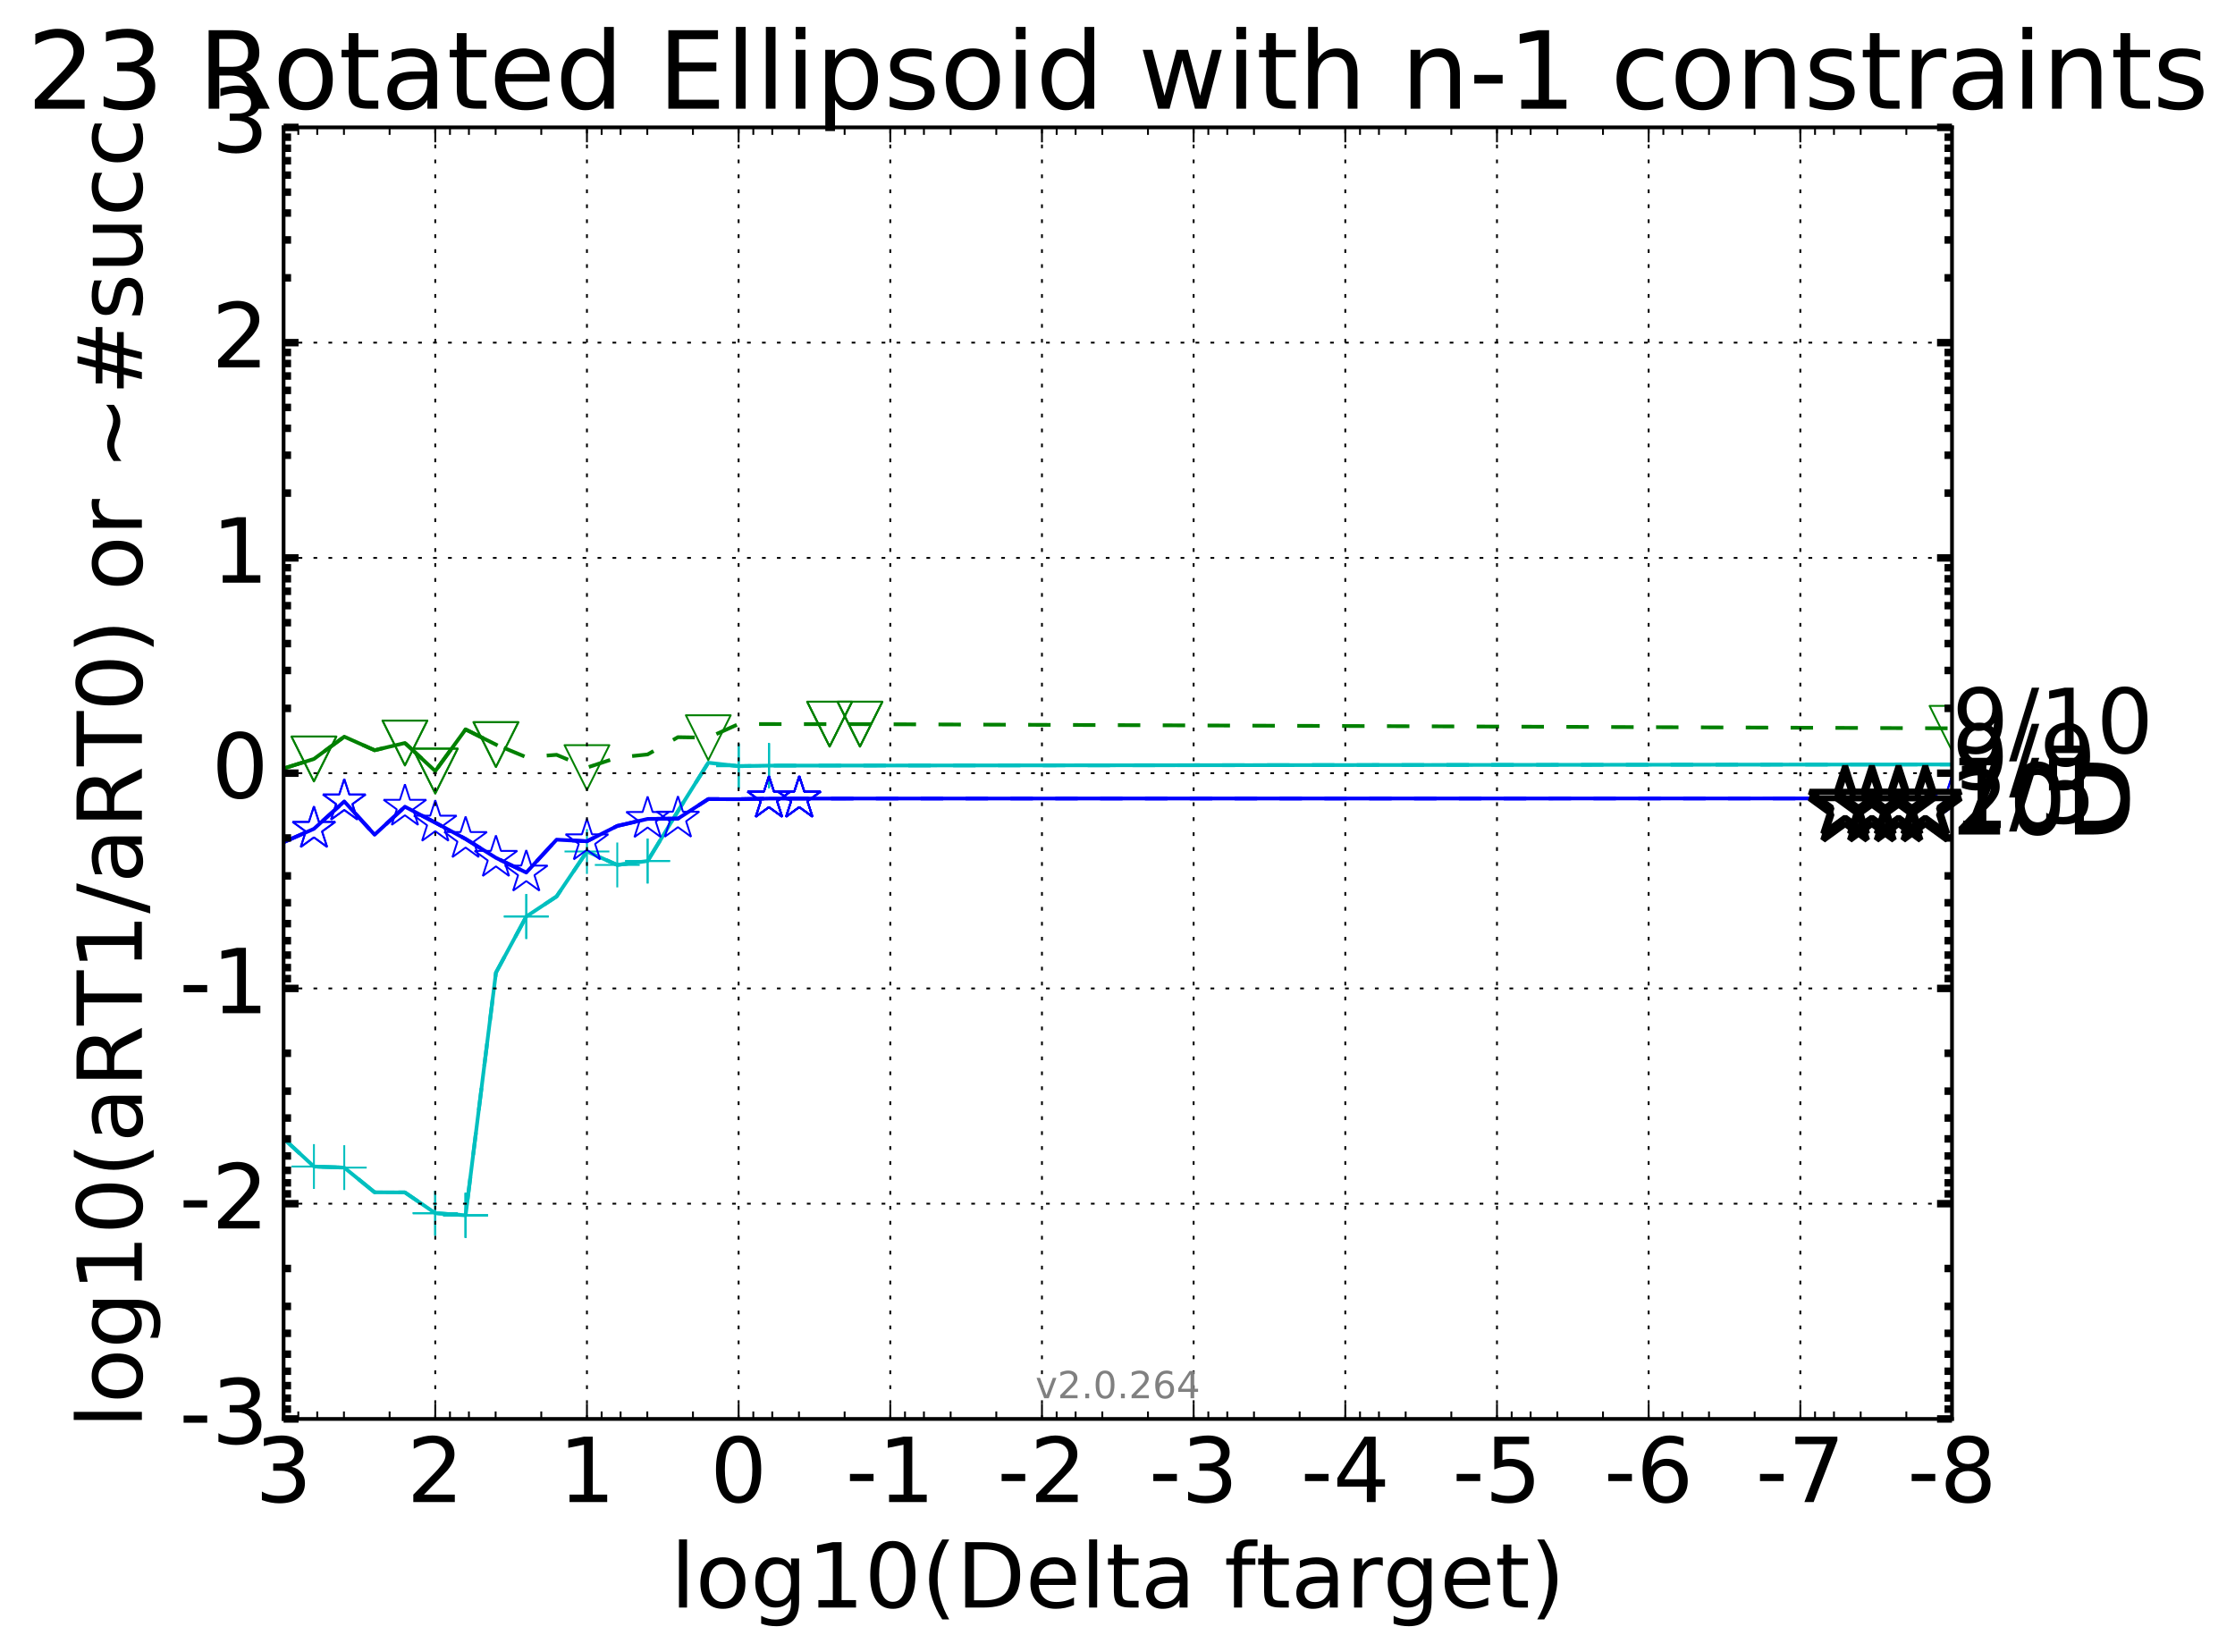 <?xml version="1.0" encoding="utf-8" standalone="no"?>
<!DOCTYPE svg PUBLIC "-//W3C//DTD SVG 1.1//EN"
  "http://www.w3.org/Graphics/SVG/1.1/DTD/svg11.dtd">
<!-- Created with matplotlib (http://matplotlib.org/) -->
<svg height="442pt" version="1.1" viewBox="0 0 598 442" width="598pt" xmlns="http://www.w3.org/2000/svg" xmlns:xlink="http://www.w3.org/1999/xlink">
 <defs>
  <style type="text/css">
*{stroke-linecap:butt;stroke-linejoin:round;stroke-miterlimit:100000;}
  </style>
 </defs>
 <g id="figure_1">
  <g id="patch_1">
   <path d="M 0 442.339 
L 598.158 442.339 
L 598.158 0 
L 0 0 
z
" style="fill:#ffffff;"/>
  </g>
  <g id="axes_1">
   <g id="patch_2">
    <path d="M 75.879 379.683 
L 522.279 379.683 
L 522.279 34.084 
L 75.879 34.084 
z
" style="fill:#ffffff;"/>
   </g>
   <g id="line2d_1">
    <path clip-path="url(#pa784c67822)" d="M 75.879 304.661 
L 83.995 312.139 
L 92.112 312.43 
L 100.228 319.032 
L 108.344 319.072 
L 116.461 324.61 
L 124.577 325.191 
L 132.694 260.265 
L 140.81 245.238 
L 148.926 239.868 
L 157.043 227.835 
L 165.159 231.444 
L 173.275 230.387 
L 181.392 217.043 
L 189.508 204.085 
L 197.624 205.002 
L 205.741 204.866 
L 522.279 204.55 
" style="fill:none;stroke:#00bfbf;stroke-dasharray:6,6;stroke-dashoffset:0.0;"/>
   </g>
   <g id="line2d_2">
    <defs>
     <path d="M -6 0 
L 6 0 
M 0 6 
L 0 -6 
" id="me9f0d17420" style="stroke:#00bfbf;stroke-width:0.5;"/>
    </defs>
    <g clip-path="url(#pa784c67822)">
     <use style="fill:none;stroke:#00bfbf;stroke-width:0.5;" x="83.995" xlink:href="#me9f0d17420" y="312.139"/>
     <use style="fill:none;stroke:#00bfbf;stroke-width:0.5;" x="116.461" xlink:href="#me9f0d17420" y="324.61"/>
     <use style="fill:none;stroke:#00bfbf;stroke-width:0.5;" x="116.461" xlink:href="#me9f0d17420" y="324.61"/>
     <use style="fill:none;stroke:#00bfbf;stroke-width:0.5;" x="124.577" xlink:href="#me9f0d17420" y="325.191"/>
     <use style="fill:none;stroke:#00bfbf;stroke-width:0.5;" x="124.577" xlink:href="#me9f0d17420" y="325.191"/>
     <use style="fill:none;stroke:#00bfbf;stroke-width:0.5;" x="140.81" xlink:href="#me9f0d17420" y="245.238"/>
     <use style="fill:none;stroke:#00bfbf;stroke-width:0.5;" x="157.043" xlink:href="#me9f0d17420" y="227.835"/>
     <use style="fill:none;stroke:#00bfbf;stroke-width:0.5;" x="173.275" xlink:href="#me9f0d17420" y="230.387"/>
     <use style="fill:none;stroke:#00bfbf;stroke-width:0.5;" x="197.624" xlink:href="#me9f0d17420" y="205.002"/>
     <use style="fill:none;stroke:#00bfbf;stroke-width:0.5;" x="197.624" xlink:href="#me9f0d17420" y="205.002"/>
     <use style="fill:none;stroke:#00bfbf;stroke-width:0.5;" x="205.741" xlink:href="#me9f0d17420" y="204.866"/>
     <use style="fill:none;stroke:#00bfbf;stroke-width:0.5;" x="205.741" xlink:href="#me9f0d17420" y="204.866"/>
     <use style="fill:none;stroke:#00bfbf;stroke-width:0.5;" x="522.279" xlink:href="#me9f0d17420" y="204.55"/>
    </g>
   </g>
   <g id="line2d_3"/>
   <g id="line2d_4">
    <path clip-path="url(#pa784c67822)" d="M 75.879 304.661 
L 83.995 312.139 
L 92.112 312.43 
L 100.228 319.032 
L 108.344 319.072 
L 116.461 324.61 
L 124.577 325.191 
L 132.694 260.265 
L 140.81 245.238 
L 148.926 239.868 
L 157.043 227.835 
L 165.159 231.444 
L 173.275 230.387 
L 181.392 217.043 
L 189.508 204.085 
L 197.624 205.002 
L 205.741 204.866 
L 522.279 204.55 
" style="fill:none;stroke:#00bfbf;stroke-linecap:square;"/>
   </g>
   <g id="line2d_5">
    <g clip-path="url(#pa784c67822)">
     <use style="fill:none;stroke:#00bfbf;stroke-width:0.5;" x="92.112" xlink:href="#me9f0d17420" y="312.43"/>
     <use style="fill:none;stroke:#00bfbf;stroke-width:0.5;" x="116.461" xlink:href="#me9f0d17420" y="324.61"/>
     <use style="fill:none;stroke:#00bfbf;stroke-width:0.5;" x="116.461" xlink:href="#me9f0d17420" y="324.61"/>
     <use style="fill:none;stroke:#00bfbf;stroke-width:0.5;" x="124.577" xlink:href="#me9f0d17420" y="325.191"/>
     <use style="fill:none;stroke:#00bfbf;stroke-width:0.5;" x="124.577" xlink:href="#me9f0d17420" y="325.191"/>
     <use style="fill:none;stroke:#00bfbf;stroke-width:0.5;" x="140.81" xlink:href="#me9f0d17420" y="245.238"/>
     <use style="fill:none;stroke:#00bfbf;stroke-width:0.5;" x="165.159" xlink:href="#me9f0d17420" y="231.444"/>
     <use style="fill:none;stroke:#00bfbf;stroke-width:0.5;" x="173.275" xlink:href="#me9f0d17420" y="230.387"/>
     <use style="fill:none;stroke:#00bfbf;stroke-width:0.5;" x="197.624" xlink:href="#me9f0d17420" y="205.002"/>
     <use style="fill:none;stroke:#00bfbf;stroke-width:0.5;" x="197.624" xlink:href="#me9f0d17420" y="205.002"/>
     <use style="fill:none;stroke:#00bfbf;stroke-width:0.5;" x="205.741" xlink:href="#me9f0d17420" y="204.866"/>
     <use style="fill:none;stroke:#00bfbf;stroke-width:0.5;" x="205.741" xlink:href="#me9f0d17420" y="204.866"/>
     <use style="fill:none;stroke:#00bfbf;stroke-width:0.5;" x="522.279" xlink:href="#me9f0d17420" y="204.55"/>
    </g>
   </g>
   <g id="line2d_6">
    <path clip-path="url(#pa784c67822)" d="M 75.879 205.621 
L 83.995 203.084 
L 92.112 197.123 
L 100.228 200.749 
L 108.344 198.812 
L 116.461 206.323 
L 124.577 195.179 
L 132.694 199.237 
L 140.81 202.605 
L 148.926 201.974 
L 157.043 205.392 
L 165.159 202.717 
L 173.275 201.874 
L 181.392 197.256 
L 189.508 197.391 
L 197.624 193.74 
L 221.974 193.764 
L 230.09 193.766 
L 522.279 194.88 
" style="fill:none;stroke:#008000;stroke-dasharray:6,6;stroke-dashoffset:0.0;"/>
   </g>
   <g id="line2d_7">
    <defs>
     <path d="M -0 6 
L 6 -6 
L -6 -6 
z
" id="m11e58a4fb4" style="stroke:#008000;stroke-linejoin:miter;stroke-width:0.5;"/>
    </defs>
    <g clip-path="url(#pa784c67822)">
     <use style="fill:none;stroke:#008000;stroke-linejoin:miter;stroke-width:0.5;" x="83.995" xlink:href="#m11e58a4fb4" y="203.084"/>
     <use style="fill:none;stroke:#008000;stroke-linejoin:miter;stroke-width:0.5;" x="108.344" xlink:href="#m11e58a4fb4" y="198.812"/>
     <use style="fill:none;stroke:#008000;stroke-linejoin:miter;stroke-width:0.5;" x="116.461" xlink:href="#m11e58a4fb4" y="206.323"/>
     <use style="fill:none;stroke:#008000;stroke-linejoin:miter;stroke-width:0.5;" x="132.694" xlink:href="#m11e58a4fb4" y="199.237"/>
     <use style="fill:none;stroke:#008000;stroke-linejoin:miter;stroke-width:0.5;" x="157.043" xlink:href="#m11e58a4fb4" y="205.392"/>
     <use style="fill:none;stroke:#008000;stroke-linejoin:miter;stroke-width:0.5;" x="189.508" xlink:href="#m11e58a4fb4" y="197.391"/>
     <use style="fill:none;stroke:#008000;stroke-linejoin:miter;stroke-width:0.5;" x="221.974" xlink:href="#m11e58a4fb4" y="193.764"/>
     <use style="fill:none;stroke:#008000;stroke-linejoin:miter;stroke-width:0.5;" x="221.974" xlink:href="#m11e58a4fb4" y="193.764"/>
     <use style="fill:none;stroke:#008000;stroke-linejoin:miter;stroke-width:0.5;" x="221.974" xlink:href="#m11e58a4fb4" y="193.764"/>
     <use style="fill:none;stroke:#008000;stroke-linejoin:miter;stroke-width:0.5;" x="230.09" xlink:href="#m11e58a4fb4" y="193.766"/>
     <use style="fill:none;stroke:#008000;stroke-linejoin:miter;stroke-width:0.5;" x="230.09" xlink:href="#m11e58a4fb4" y="193.766"/>
     <use style="fill:none;stroke:#008000;stroke-linejoin:miter;stroke-width:0.5;" x="230.09" xlink:href="#m11e58a4fb4" y="193.766"/>
     <use style="fill:none;stroke:#008000;stroke-linejoin:miter;stroke-width:0.5;" x="522.279" xlink:href="#m11e58a4fb4" y="194.88"/>
    </g>
   </g>
   <g id="line2d_8"/>
   <g id="line2d_9">
    <path clip-path="url(#pa784c67822)" d="M 75.879 205.621 
L 83.995 203.084 
L 92.112 197.123 
L 100.228 200.749 
L 108.344 198.812 
L 116.461 206.323 
L 124.577 195.179 
L 132.694 199.237 
" style="fill:none;stroke:#008000;stroke-linecap:square;"/>
   </g>
   <g id="line2d_10">
    <g clip-path="url(#pa784c67822)">
     <use style="fill:none;stroke:#008000;stroke-linejoin:miter;stroke-width:0.5;" x="83.995" xlink:href="#m11e58a4fb4" y="203.084"/>
     <use style="fill:none;stroke:#008000;stroke-linejoin:miter;stroke-width:0.5;" x="108.344" xlink:href="#m11e58a4fb4" y="198.812"/>
     <use style="fill:none;stroke:#008000;stroke-linejoin:miter;stroke-width:0.5;" x="116.461" xlink:href="#m11e58a4fb4" y="206.323"/>
     <use style="fill:none;stroke:#008000;stroke-linejoin:miter;stroke-width:0.5;" x="132.694" xlink:href="#m11e58a4fb4" y="199.237"/>
    </g>
   </g>
   <g id="line2d_11">
    <path clip-path="url(#pa784c67822)" d="M 75.879 225.362 
L 83.995 221.779 
L 92.112 214.446 
L 100.228 223.349 
L 108.344 215.862 
L 116.461 220.117 
L 124.577 224.489 
L 132.694 229.538 
L 140.81 233.471 
L 148.926 224.676 
L 157.043 225.105 
L 165.159 221.003 
L 173.275 219.129 
L 181.392 219.045 
L 189.508 213.818 
L 197.624 213.841 
L 205.741 213.682 
L 213.857 213.673 
L 522.279 213.647 
" style="fill:none;stroke:#0000ff;stroke-dasharray:6,6;stroke-dashoffset:0.0;"/>
   </g>
   <g id="line2d_12">
    <defs>
     <path d="M 0 -6 
L -1.347 -1.854 
L -5.706 -1.854 
L -2.18 0.708 
L -3.527 4.854 
L -0 2.292 
L 3.527 4.854 
L 2.18 0.708 
L 5.706 -1.854 
L 1.347 -1.854 
z
" id="m3d773f3864" style="stroke:#0000ff;stroke-linejoin:bevel;stroke-width:0.5;"/>
    </defs>
    <g clip-path="url(#pa784c67822)">
     <use style="fill:none;stroke:#0000ff;stroke-linejoin:bevel;stroke-width:0.5;" x="83.995" xlink:href="#m3d773f3864" y="221.779"/>
     <use style="fill:none;stroke:#0000ff;stroke-linejoin:bevel;stroke-width:0.5;" x="92.112" xlink:href="#m3d773f3864" y="214.446"/>
     <use style="fill:none;stroke:#0000ff;stroke-linejoin:bevel;stroke-width:0.5;" x="116.461" xlink:href="#m3d773f3864" y="220.117"/>
     <use style="fill:none;stroke:#0000ff;stroke-linejoin:bevel;stroke-width:0.5;" x="132.694" xlink:href="#m3d773f3864" y="229.538"/>
     <use style="fill:none;stroke:#0000ff;stroke-linejoin:bevel;stroke-width:0.5;" x="157.043" xlink:href="#m3d773f3864" y="225.105"/>
     <use style="fill:none;stroke:#0000ff;stroke-linejoin:bevel;stroke-width:0.5;" x="181.392" xlink:href="#m3d773f3864" y="219.045"/>
     <use style="fill:none;stroke:#0000ff;stroke-linejoin:bevel;stroke-width:0.5;" x="205.741" xlink:href="#m3d773f3864" y="213.682"/>
     <use style="fill:none;stroke:#0000ff;stroke-linejoin:bevel;stroke-width:0.5;" x="205.741" xlink:href="#m3d773f3864" y="213.682"/>
     <use style="fill:none;stroke:#0000ff;stroke-linejoin:bevel;stroke-width:0.5;" x="205.741" xlink:href="#m3d773f3864" y="213.682"/>
     <use style="fill:none;stroke:#0000ff;stroke-linejoin:bevel;stroke-width:0.5;" x="213.857" xlink:href="#m3d773f3864" y="213.673"/>
     <use style="fill:none;stroke:#0000ff;stroke-linejoin:bevel;stroke-width:0.5;" x="213.857" xlink:href="#m3d773f3864" y="213.673"/>
     <use style="fill:none;stroke:#0000ff;stroke-linejoin:bevel;stroke-width:0.5;" x="213.857" xlink:href="#m3d773f3864" y="213.673"/>
     <use style="fill:none;stroke:#0000ff;stroke-linejoin:bevel;stroke-width:0.5;" x="522.279" xlink:href="#m3d773f3864" y="213.647"/>
    </g>
   </g>
   <g id="line2d_13"/>
   <g id="line2d_14">
    <path clip-path="url(#pa784c67822)" d="M 75.879 225.362 
L 83.995 221.779 
L 92.112 214.446 
L 100.228 223.349 
L 108.344 215.862 
L 116.461 220.117 
L 124.577 224.489 
L 132.694 229.538 
L 140.81 233.471 
L 148.926 224.676 
L 157.043 225.105 
L 165.159 221.003 
L 173.275 219.129 
L 181.392 219.045 
L 189.508 213.818 
L 197.624 213.841 
L 205.741 213.682 
L 213.857 213.673 
L 522.279 213.647 
" style="fill:none;stroke:#0000ff;stroke-linecap:square;"/>
   </g>
   <g id="line2d_15">
    <g clip-path="url(#pa784c67822)">
     <use style="fill:none;stroke:#0000ff;stroke-linejoin:bevel;stroke-width:0.5;" x="83.995" xlink:href="#m3d773f3864" y="221.779"/>
     <use style="fill:none;stroke:#0000ff;stroke-linejoin:bevel;stroke-width:0.5;" x="92.112" xlink:href="#m3d773f3864" y="214.446"/>
     <use style="fill:none;stroke:#0000ff;stroke-linejoin:bevel;stroke-width:0.5;" x="108.344" xlink:href="#m3d773f3864" y="215.862"/>
     <use style="fill:none;stroke:#0000ff;stroke-linejoin:bevel;stroke-width:0.5;" x="124.577" xlink:href="#m3d773f3864" y="224.489"/>
     <use style="fill:none;stroke:#0000ff;stroke-linejoin:bevel;stroke-width:0.5;" x="140.81" xlink:href="#m3d773f3864" y="233.471"/>
     <use style="fill:none;stroke:#0000ff;stroke-linejoin:bevel;stroke-width:0.5;" x="173.275" xlink:href="#m3d773f3864" y="219.129"/>
     <use style="fill:none;stroke:#0000ff;stroke-linejoin:bevel;stroke-width:0.5;" x="205.741" xlink:href="#m3d773f3864" y="213.682"/>
     <use style="fill:none;stroke:#0000ff;stroke-linejoin:bevel;stroke-width:0.5;" x="205.741" xlink:href="#m3d773f3864" y="213.682"/>
     <use style="fill:none;stroke:#0000ff;stroke-linejoin:bevel;stroke-width:0.5;" x="205.741" xlink:href="#m3d773f3864" y="213.682"/>
     <use style="fill:none;stroke:#0000ff;stroke-linejoin:bevel;stroke-width:0.5;" x="213.857" xlink:href="#m3d773f3864" y="213.673"/>
     <use style="fill:none;stroke:#0000ff;stroke-linejoin:bevel;stroke-width:0.5;" x="213.857" xlink:href="#m3d773f3864" y="213.673"/>
     <use style="fill:none;stroke:#0000ff;stroke-linejoin:bevel;stroke-width:0.5;" x="213.857" xlink:href="#m3d773f3864" y="213.673"/>
     <use style="fill:none;stroke:#0000ff;stroke-linejoin:bevel;stroke-width:0.5;" x="522.279" xlink:href="#m3d773f3864" y="213.647"/>
    </g>
   </g>
   <g id="line2d_16"/>
   <g id="line2d_17"/>
   <g id="line2d_18"/>
   <g id="line2d_19"/>
   <g id="patch_3">
    <path d="M 75.879 34.084 
L 522.279 34.084 
" style="fill:none;stroke:#000000;stroke-linecap:square;stroke-linejoin:miter;"/>
   </g>
   <g id="patch_4">
    <path d="M 522.279 379.683 
L 522.279 34.084 
" style="fill:none;stroke:#000000;stroke-linecap:square;stroke-linejoin:miter;"/>
   </g>
   <g id="patch_5">
    <path d="M 75.879 379.683 
L 522.279 379.683 
" style="fill:none;stroke:#000000;stroke-linecap:square;stroke-linejoin:miter;"/>
   </g>
   <g id="patch_6">
    <path d="M 75.879 379.683 
L 75.879 34.084 
" style="fill:none;stroke:#000000;stroke-linecap:square;stroke-linejoin:miter;"/>
   </g>
   <g id="matplotlib.axis_1">
    <g id="xtick_1">
     <g id="line2d_20">
      <path clip-path="url(#pa784c67822)" d="M 522.279 379.683 
L 522.279 34.084 
" style="fill:none;stroke:#000000;stroke-dasharray:1,3;stroke-dashoffset:0.0;stroke-width:0.5;"/>
     </g>
     <g id="line2d_21">
      <defs>
       <path d="M 0 0 
L 0 -4 
" id="m2de2e7d5f5" style="stroke:#000000;stroke-width:0.5;"/>
      </defs>
      <g>
       <use style="stroke:#000000;stroke-width:0.5;" x="522.279" xlink:href="#m2de2e7d5f5" y="379.683"/>
      </g>
     </g>
     <g id="line2d_22">
      <defs>
       <path d="M 0 0 
L 0 4 
" id="md16d805fec" style="stroke:#000000;stroke-width:0.5;"/>
      </defs>
      <g>
       <use style="stroke:#000000;stroke-width:0.5;" x="522.279" xlink:href="#md16d805fec" y="34.084"/>
      </g>
     </g>
     <g id="text_1">
      <!-- -8 -->
      <defs>
       <path d="M 31.781 34.625 
Q 24.75 34.625 20.719 30.859 
Q 16.703 27.094 16.703 20.516 
Q 16.703 13.922 20.719 10.156 
Q 24.75 6.391 31.781 6.391 
Q 38.812 6.391 42.859 10.172 
Q 46.922 13.969 46.922 20.516 
Q 46.922 27.094 42.891 30.859 
Q 38.875 34.625 31.781 34.625 
M 21.922 38.812 
Q 15.578 40.375 12.031 44.719 
Q 8.5 49.078 8.5 55.328 
Q 8.5 64.062 14.719 69.141 
Q 20.953 74.219 31.781 74.219 
Q 42.672 74.219 48.875 69.141 
Q 55.078 64.062 55.078 55.328 
Q 55.078 49.078 51.531 44.719 
Q 48 40.375 41.703 38.812 
Q 48.828 37.156 52.797 32.312 
Q 56.781 27.484 56.781 20.516 
Q 56.781 9.906 50.312 4.234 
Q 43.844 -1.422 31.781 -1.422 
Q 19.734 -1.422 13.25 4.234 
Q 6.781 9.906 6.781 20.516 
Q 6.781 27.484 10.781 32.312 
Q 14.797 37.156 21.922 38.812 
M 18.312 54.391 
Q 18.312 48.734 21.844 45.562 
Q 25.391 42.391 31.781 42.391 
Q 38.141 42.391 41.719 45.562 
Q 45.312 48.734 45.312 54.391 
Q 45.312 60.062 41.719 63.234 
Q 38.141 66.406 31.781 66.406 
Q 25.391 66.406 21.844 63.234 
Q 18.312 60.062 18.312 54.391 
" id="BitstreamVeraSans-Roman-38"/>
       <path d="M 4.891 31.391 
L 31.203 31.391 
L 31.203 23.391 
L 4.891 23.391 
z
" id="BitstreamVeraSans-Roman-2d"/>
      </defs>
      <g transform="translate(510.315 401.92)scale(0.24 -0.24)">
       <use xlink:href="#BitstreamVeraSans-Roman-2d"/>
       <use x="36.084" xlink:href="#BitstreamVeraSans-Roman-38"/>
      </g>
     </g>
    </g>
    <g id="xtick_2">
     <g id="line2d_23">
      <path clip-path="url(#pa784c67822)" d="M 481.697 379.683 
L 481.697 34.084 
" style="fill:none;stroke:#000000;stroke-dasharray:1,3;stroke-dashoffset:0.0;stroke-width:0.5;"/>
     </g>
     <g id="line2d_24">
      <g>
       <use style="stroke:#000000;stroke-width:0.5;" x="481.697" xlink:href="#m2de2e7d5f5" y="379.683"/>
      </g>
     </g>
     <g id="line2d_25">
      <g>
       <use style="stroke:#000000;stroke-width:0.5;" x="481.697" xlink:href="#md16d805fec" y="34.084"/>
      </g>
     </g>
     <g id="text_2">
      <!-- -7 -->
      <defs>
       <path d="M 8.203 72.906 
L 55.078 72.906 
L 55.078 68.703 
L 28.609 0 
L 18.312 0 
L 43.219 64.594 
L 8.203 64.594 
z
" id="BitstreamVeraSans-Roman-37"/>
      </defs>
      <g transform="translate(469.733 401.92)scale(0.24 -0.24)">
       <use xlink:href="#BitstreamVeraSans-Roman-2d"/>
       <use x="36.084" xlink:href="#BitstreamVeraSans-Roman-37"/>
      </g>
     </g>
    </g>
    <g id="xtick_3">
     <g id="line2d_26">
      <path clip-path="url(#pa784c67822)" d="M 441.115 379.683 
L 441.115 34.084 
" style="fill:none;stroke:#000000;stroke-dasharray:1,3;stroke-dashoffset:0.0;stroke-width:0.5;"/>
     </g>
     <g id="line2d_27">
      <g>
       <use style="stroke:#000000;stroke-width:0.5;" x="441.115" xlink:href="#m2de2e7d5f5" y="379.683"/>
      </g>
     </g>
     <g id="line2d_28">
      <g>
       <use style="stroke:#000000;stroke-width:0.5;" x="441.115" xlink:href="#md16d805fec" y="34.084"/>
      </g>
     </g>
     <g id="text_3">
      <!-- -6 -->
      <defs>
       <path d="M 33.016 40.375 
Q 26.375 40.375 22.484 35.828 
Q 18.609 31.297 18.609 23.391 
Q 18.609 15.531 22.484 10.953 
Q 26.375 6.391 33.016 6.391 
Q 39.656 6.391 43.531 10.953 
Q 47.406 15.531 47.406 23.391 
Q 47.406 31.297 43.531 35.828 
Q 39.656 40.375 33.016 40.375 
M 52.594 71.297 
L 52.594 62.312 
Q 48.875 64.062 45.094 64.984 
Q 41.312 65.922 37.594 65.922 
Q 27.828 65.922 22.672 59.328 
Q 17.531 52.734 16.797 39.406 
Q 19.672 43.656 24.016 45.922 
Q 28.375 48.188 33.594 48.188 
Q 44.578 48.188 50.953 41.516 
Q 57.328 34.859 57.328 23.391 
Q 57.328 12.156 50.688 5.359 
Q 44.047 -1.422 33.016 -1.422 
Q 20.359 -1.422 13.672 8.266 
Q 6.984 17.969 6.984 36.375 
Q 6.984 53.656 15.188 63.938 
Q 23.391 74.219 37.203 74.219 
Q 40.922 74.219 44.703 73.484 
Q 48.484 72.75 52.594 71.297 
" id="BitstreamVeraSans-Roman-36"/>
      </defs>
      <g transform="translate(429.151 401.92)scale(0.24 -0.24)">
       <use xlink:href="#BitstreamVeraSans-Roman-2d"/>
       <use x="36.084" xlink:href="#BitstreamVeraSans-Roman-36"/>
      </g>
     </g>
    </g>
    <g id="xtick_4">
     <g id="line2d_29">
      <path clip-path="url(#pa784c67822)" d="M 400.534 379.683 
L 400.534 34.084 
" style="fill:none;stroke:#000000;stroke-dasharray:1,3;stroke-dashoffset:0.0;stroke-width:0.5;"/>
     </g>
     <g id="line2d_30">
      <g>
       <use style="stroke:#000000;stroke-width:0.5;" x="400.534" xlink:href="#m2de2e7d5f5" y="379.683"/>
      </g>
     </g>
     <g id="line2d_31">
      <g>
       <use style="stroke:#000000;stroke-width:0.5;" x="400.534" xlink:href="#md16d805fec" y="34.084"/>
      </g>
     </g>
     <g id="text_4">
      <!-- -5 -->
      <defs>
       <path d="M 10.797 72.906 
L 49.516 72.906 
L 49.516 64.594 
L 19.828 64.594 
L 19.828 46.734 
Q 21.969 47.469 24.109 47.828 
Q 26.266 48.188 28.422 48.188 
Q 40.625 48.188 47.75 41.5 
Q 54.891 34.812 54.891 23.391 
Q 54.891 11.625 47.562 5.094 
Q 40.234 -1.422 26.906 -1.422 
Q 22.312 -1.422 17.547 -0.641 
Q 12.797 0.141 7.719 1.703 
L 7.719 11.625 
Q 12.109 9.234 16.797 8.062 
Q 21.484 6.891 26.703 6.891 
Q 35.156 6.891 40.078 11.328 
Q 45.016 15.766 45.016 23.391 
Q 45.016 31 40.078 35.438 
Q 35.156 39.891 26.703 39.891 
Q 22.75 39.891 18.812 39.016 
Q 14.891 38.141 10.797 36.281 
z
" id="BitstreamVeraSans-Roman-35"/>
      </defs>
      <g transform="translate(388.569 401.92)scale(0.24 -0.24)">
       <use xlink:href="#BitstreamVeraSans-Roman-2d"/>
       <use x="36.084" xlink:href="#BitstreamVeraSans-Roman-35"/>
      </g>
     </g>
    </g>
    <g id="xtick_5">
     <g id="line2d_32">
      <path clip-path="url(#pa784c67822)" d="M 359.952 379.683 
L 359.952 34.084 
" style="fill:none;stroke:#000000;stroke-dasharray:1,3;stroke-dashoffset:0.0;stroke-width:0.5;"/>
     </g>
     <g id="line2d_33">
      <g>
       <use style="stroke:#000000;stroke-width:0.5;" x="359.952" xlink:href="#m2de2e7d5f5" y="379.683"/>
      </g>
     </g>
     <g id="line2d_34">
      <g>
       <use style="stroke:#000000;stroke-width:0.5;" x="359.952" xlink:href="#md16d805fec" y="34.084"/>
      </g>
     </g>
     <g id="text_5">
      <!-- -4 -->
      <defs>
       <path d="M 37.797 64.312 
L 12.891 25.391 
L 37.797 25.391 
z
M 35.203 72.906 
L 47.609 72.906 
L 47.609 25.391 
L 58.016 25.391 
L 58.016 17.188 
L 47.609 17.188 
L 47.609 0 
L 37.797 0 
L 37.797 17.188 
L 4.891 17.188 
L 4.891 26.703 
z
" id="BitstreamVeraSans-Roman-34"/>
      </defs>
      <g transform="translate(347.987 401.92)scale(0.24 -0.24)">
       <use xlink:href="#BitstreamVeraSans-Roman-2d"/>
       <use x="36.084" xlink:href="#BitstreamVeraSans-Roman-34"/>
      </g>
     </g>
    </g>
    <g id="xtick_6">
     <g id="line2d_35">
      <path clip-path="url(#pa784c67822)" d="M 319.37 379.683 
L 319.37 34.084 
" style="fill:none;stroke:#000000;stroke-dasharray:1,3;stroke-dashoffset:0.0;stroke-width:0.5;"/>
     </g>
     <g id="line2d_36">
      <g>
       <use style="stroke:#000000;stroke-width:0.5;" x="319.37" xlink:href="#m2de2e7d5f5" y="379.683"/>
      </g>
     </g>
     <g id="line2d_37">
      <g>
       <use style="stroke:#000000;stroke-width:0.5;" x="319.37" xlink:href="#md16d805fec" y="34.084"/>
      </g>
     </g>
     <g id="text_6">
      <!-- -3 -->
      <defs>
       <path d="M 40.578 39.312 
Q 47.656 37.797 51.625 33 
Q 55.609 28.219 55.609 21.188 
Q 55.609 10.406 48.188 4.484 
Q 40.766 -1.422 27.094 -1.422 
Q 22.516 -1.422 17.656 -0.516 
Q 12.797 0.391 7.625 2.203 
L 7.625 11.719 
Q 11.719 9.328 16.594 8.109 
Q 21.484 6.891 26.812 6.891 
Q 36.078 6.891 40.938 10.547 
Q 45.797 14.203 45.797 21.188 
Q 45.797 27.641 41.281 31.266 
Q 36.766 34.906 28.719 34.906 
L 20.219 34.906 
L 20.219 43.016 
L 29.109 43.016 
Q 36.375 43.016 40.234 45.922 
Q 44.094 48.828 44.094 54.297 
Q 44.094 59.906 40.109 62.906 
Q 36.141 65.922 28.719 65.922 
Q 24.656 65.922 20.016 65.031 
Q 15.375 64.156 9.812 62.312 
L 9.812 71.094 
Q 15.438 72.656 20.344 73.438 
Q 25.25 74.219 29.594 74.219 
Q 40.828 74.219 47.359 69.109 
Q 53.906 64.016 53.906 55.328 
Q 53.906 49.266 50.438 45.094 
Q 46.969 40.922 40.578 39.312 
" id="BitstreamVeraSans-Roman-33"/>
      </defs>
      <g transform="translate(307.406 401.92)scale(0.24 -0.24)">
       <use xlink:href="#BitstreamVeraSans-Roman-2d"/>
       <use x="36.084" xlink:href="#BitstreamVeraSans-Roman-33"/>
      </g>
     </g>
    </g>
    <g id="xtick_7">
     <g id="line2d_38">
      <path clip-path="url(#pa784c67822)" d="M 278.788 379.683 
L 278.788 34.084 
" style="fill:none;stroke:#000000;stroke-dasharray:1,3;stroke-dashoffset:0.0;stroke-width:0.5;"/>
     </g>
     <g id="line2d_39">
      <g>
       <use style="stroke:#000000;stroke-width:0.5;" x="278.788" xlink:href="#m2de2e7d5f5" y="379.683"/>
      </g>
     </g>
     <g id="line2d_40">
      <g>
       <use style="stroke:#000000;stroke-width:0.5;" x="278.788" xlink:href="#md16d805fec" y="34.084"/>
      </g>
     </g>
     <g id="text_7">
      <!-- -2 -->
      <defs>
       <path d="M 19.188 8.297 
L 53.609 8.297 
L 53.609 0 
L 7.328 0 
L 7.328 8.297 
Q 12.938 14.109 22.625 23.891 
Q 32.328 33.688 34.812 36.531 
Q 39.547 41.844 41.422 45.531 
Q 43.312 49.219 43.312 52.781 
Q 43.312 58.594 39.234 62.25 
Q 35.156 65.922 28.609 65.922 
Q 23.969 65.922 18.812 64.312 
Q 13.672 62.703 7.812 59.422 
L 7.812 69.391 
Q 13.766 71.781 18.938 73 
Q 24.125 74.219 28.422 74.219 
Q 39.75 74.219 46.484 68.547 
Q 53.219 62.891 53.219 53.422 
Q 53.219 48.922 51.531 44.891 
Q 49.859 40.875 45.406 35.406 
Q 44.188 33.984 37.641 27.219 
Q 31.109 20.453 19.188 8.297 
" id="BitstreamVeraSans-Roman-32"/>
      </defs>
      <g transform="translate(266.824 401.92)scale(0.24 -0.24)">
       <use xlink:href="#BitstreamVeraSans-Roman-2d"/>
       <use x="36.084" xlink:href="#BitstreamVeraSans-Roman-32"/>
      </g>
     </g>
    </g>
    <g id="xtick_8">
     <g id="line2d_41">
      <path clip-path="url(#pa784c67822)" d="M 238.206 379.683 
L 238.206 34.084 
" style="fill:none;stroke:#000000;stroke-dasharray:1,3;stroke-dashoffset:0.0;stroke-width:0.5;"/>
     </g>
     <g id="line2d_42">
      <g>
       <use style="stroke:#000000;stroke-width:0.5;" x="238.206" xlink:href="#m2de2e7d5f5" y="379.683"/>
      </g>
     </g>
     <g id="line2d_43">
      <g>
       <use style="stroke:#000000;stroke-width:0.5;" x="238.206" xlink:href="#md16d805fec" y="34.084"/>
      </g>
     </g>
     <g id="text_8">
      <!-- -1 -->
      <defs>
       <path d="M 12.406 8.297 
L 28.516 8.297 
L 28.516 63.922 
L 10.984 60.406 
L 10.984 69.391 
L 28.422 72.906 
L 38.281 72.906 
L 38.281 8.297 
L 54.391 8.297 
L 54.391 0 
L 12.406 0 
z
" id="BitstreamVeraSans-Roman-31"/>
      </defs>
      <g transform="translate(226.242 401.92)scale(0.24 -0.24)">
       <use xlink:href="#BitstreamVeraSans-Roman-2d"/>
       <use x="36.084" xlink:href="#BitstreamVeraSans-Roman-31"/>
      </g>
     </g>
    </g>
    <g id="xtick_9">
     <g id="line2d_44">
      <path clip-path="url(#pa784c67822)" d="M 197.624 379.683 
L 197.624 34.084 
" style="fill:none;stroke:#000000;stroke-dasharray:1,3;stroke-dashoffset:0.0;stroke-width:0.5;"/>
     </g>
     <g id="line2d_45">
      <g>
       <use style="stroke:#000000;stroke-width:0.5;" x="197.624" xlink:href="#m2de2e7d5f5" y="379.683"/>
      </g>
     </g>
     <g id="line2d_46">
      <g>
       <use style="stroke:#000000;stroke-width:0.5;" x="197.624" xlink:href="#md16d805fec" y="34.084"/>
      </g>
     </g>
     <g id="text_9">
      <!-- 0 -->
      <defs>
       <path d="M 31.781 66.406 
Q 24.172 66.406 20.328 58.906 
Q 16.5 51.422 16.5 36.375 
Q 16.5 21.391 20.328 13.891 
Q 24.172 6.391 31.781 6.391 
Q 39.453 6.391 43.281 13.891 
Q 47.125 21.391 47.125 36.375 
Q 47.125 51.422 43.281 58.906 
Q 39.453 66.406 31.781 66.406 
M 31.781 74.219 
Q 44.047 74.219 50.516 64.516 
Q 56.984 54.828 56.984 36.375 
Q 56.984 17.969 50.516 8.266 
Q 44.047 -1.422 31.781 -1.422 
Q 19.531 -1.422 13.062 8.266 
Q 6.594 17.969 6.594 36.375 
Q 6.594 54.828 13.062 64.516 
Q 19.531 74.219 31.781 74.219 
" id="BitstreamVeraSans-Roman-30"/>
      </defs>
      <g transform="translate(189.989 401.92)scale(0.24 -0.24)">
       <use xlink:href="#BitstreamVeraSans-Roman-30"/>
      </g>
     </g>
    </g>
    <g id="xtick_10">
     <g id="line2d_47">
      <path clip-path="url(#pa784c67822)" d="M 157.043 379.683 
L 157.043 34.084 
" style="fill:none;stroke:#000000;stroke-dasharray:1,3;stroke-dashoffset:0.0;stroke-width:0.5;"/>
     </g>
     <g id="line2d_48">
      <g>
       <use style="stroke:#000000;stroke-width:0.5;" x="157.043" xlink:href="#m2de2e7d5f5" y="379.683"/>
      </g>
     </g>
     <g id="line2d_49">
      <g>
       <use style="stroke:#000000;stroke-width:0.5;" x="157.043" xlink:href="#md16d805fec" y="34.084"/>
      </g>
     </g>
     <g id="text_10">
      <!-- 1 -->
      <g transform="translate(149.408 401.92)scale(0.24 -0.24)">
       <use xlink:href="#BitstreamVeraSans-Roman-31"/>
      </g>
     </g>
    </g>
    <g id="xtick_11">
     <g id="line2d_50">
      <path clip-path="url(#pa784c67822)" d="M 116.461 379.683 
L 116.461 34.084 
" style="fill:none;stroke:#000000;stroke-dasharray:1,3;stroke-dashoffset:0.0;stroke-width:0.5;"/>
     </g>
     <g id="line2d_51">
      <g>
       <use style="stroke:#000000;stroke-width:0.5;" x="116.461" xlink:href="#m2de2e7d5f5" y="379.683"/>
      </g>
     </g>
     <g id="line2d_52">
      <g>
       <use style="stroke:#000000;stroke-width:0.5;" x="116.461" xlink:href="#md16d805fec" y="34.084"/>
      </g>
     </g>
     <g id="text_11">
      <!-- 2 -->
      <g transform="translate(108.826 401.92)scale(0.24 -0.24)">
       <use xlink:href="#BitstreamVeraSans-Roman-32"/>
      </g>
     </g>
    </g>
    <g id="xtick_12">
     <g id="line2d_53">
      <path clip-path="url(#pa784c67822)" d="M 75.879 379.683 
L 75.879 34.084 
" style="fill:none;stroke:#000000;stroke-dasharray:1,3;stroke-dashoffset:0.0;stroke-width:0.5;"/>
     </g>
     <g id="line2d_54">
      <g>
       <use style="stroke:#000000;stroke-width:0.5;" x="75.879" xlink:href="#m2de2e7d5f5" y="379.683"/>
      </g>
     </g>
     <g id="line2d_55">
      <g>
       <use style="stroke:#000000;stroke-width:0.5;" x="75.879" xlink:href="#md16d805fec" y="34.084"/>
      </g>
     </g>
     <g id="text_12">
      <!-- 3 -->
      <g transform="translate(68.244 401.92)scale(0.24 -0.24)">
       <use xlink:href="#BitstreamVeraSans-Roman-33"/>
      </g>
     </g>
    </g>
    <g id="xtick_13">
     <g id="line2d_56">
      <defs>
       <path d="M 0 0 
L 0 -2 
" id="m02a2de084f" style="stroke:#000000;stroke-width:0.5;"/>
      </defs>
      <g>
       <use style="stroke:#000000;stroke-width:0.5;" x="510.063" xlink:href="#m02a2de084f" y="379.683"/>
      </g>
     </g>
     <g id="line2d_57">
      <defs>
       <path d="M 0 0 
L 0 2 
" id="m7842386bee" style="stroke:#000000;stroke-width:0.5;"/>
      </defs>
      <g>
       <use style="stroke:#000000;stroke-width:0.5;" x="510.063" xlink:href="#m7842386bee" y="34.084"/>
      </g>
     </g>
    </g>
    <g id="xtick_14">
     <g id="line2d_58">
      <g>
       <use style="stroke:#000000;stroke-width:0.5;" x="497.846" xlink:href="#m02a2de084f" y="379.683"/>
      </g>
     </g>
     <g id="line2d_59">
      <g>
       <use style="stroke:#000000;stroke-width:0.5;" x="497.846" xlink:href="#m7842386bee" y="34.084"/>
      </g>
     </g>
    </g>
    <g id="xtick_15">
     <g id="line2d_60">
      <g>
       <use style="stroke:#000000;stroke-width:0.5;" x="490.7" xlink:href="#m02a2de084f" y="379.683"/>
      </g>
     </g>
     <g id="line2d_61">
      <g>
       <use style="stroke:#000000;stroke-width:0.5;" x="490.7" xlink:href="#m7842386bee" y="34.084"/>
      </g>
     </g>
    </g>
    <g id="xtick_16">
     <g id="line2d_62">
      <g>
       <use style="stroke:#000000;stroke-width:0.5;" x="485.63" xlink:href="#m02a2de084f" y="379.683"/>
      </g>
     </g>
     <g id="line2d_63">
      <g>
       <use style="stroke:#000000;stroke-width:0.5;" x="485.63" xlink:href="#m7842386bee" y="34.084"/>
      </g>
     </g>
    </g>
    <g id="xtick_17">
     <g id="line2d_64">
      <g>
       <use style="stroke:#000000;stroke-width:0.5;" x="469.481" xlink:href="#m02a2de084f" y="379.683"/>
      </g>
     </g>
     <g id="line2d_65">
      <g>
       <use style="stroke:#000000;stroke-width:0.5;" x="469.481" xlink:href="#m7842386bee" y="34.084"/>
      </g>
     </g>
    </g>
    <g id="xtick_18">
     <g id="line2d_66">
      <g>
       <use style="stroke:#000000;stroke-width:0.5;" x="457.264" xlink:href="#m02a2de084f" y="379.683"/>
      </g>
     </g>
     <g id="line2d_67">
      <g>
       <use style="stroke:#000000;stroke-width:0.5;" x="457.264" xlink:href="#m7842386bee" y="34.084"/>
      </g>
     </g>
    </g>
    <g id="xtick_19">
     <g id="line2d_68">
      <g>
       <use style="stroke:#000000;stroke-width:0.5;" x="450.118" xlink:href="#m02a2de084f" y="379.683"/>
      </g>
     </g>
     <g id="line2d_69">
      <g>
       <use style="stroke:#000000;stroke-width:0.5;" x="450.118" xlink:href="#m7842386bee" y="34.084"/>
      </g>
     </g>
    </g>
    <g id="xtick_20">
     <g id="line2d_70">
      <g>
       <use style="stroke:#000000;stroke-width:0.5;" x="445.048" xlink:href="#m02a2de084f" y="379.683"/>
      </g>
     </g>
     <g id="line2d_71">
      <g>
       <use style="stroke:#000000;stroke-width:0.5;" x="445.048" xlink:href="#m7842386bee" y="34.084"/>
      </g>
     </g>
    </g>
    <g id="xtick_21">
     <g id="line2d_72">
      <g>
       <use style="stroke:#000000;stroke-width:0.5;" x="428.899" xlink:href="#m02a2de084f" y="379.683"/>
      </g>
     </g>
     <g id="line2d_73">
      <g>
       <use style="stroke:#000000;stroke-width:0.5;" x="428.899" xlink:href="#m7842386bee" y="34.084"/>
      </g>
     </g>
    </g>
    <g id="xtick_22">
     <g id="line2d_74">
      <g>
       <use style="stroke:#000000;stroke-width:0.5;" x="416.683" xlink:href="#m02a2de084f" y="379.683"/>
      </g>
     </g>
     <g id="line2d_75">
      <g>
       <use style="stroke:#000000;stroke-width:0.5;" x="416.683" xlink:href="#m7842386bee" y="34.084"/>
      </g>
     </g>
    </g>
    <g id="xtick_23">
     <g id="line2d_76">
      <g>
       <use style="stroke:#000000;stroke-width:0.5;" x="409.537" xlink:href="#m02a2de084f" y="379.683"/>
      </g>
     </g>
     <g id="line2d_77">
      <g>
       <use style="stroke:#000000;stroke-width:0.5;" x="409.537" xlink:href="#m7842386bee" y="34.084"/>
      </g>
     </g>
    </g>
    <g id="xtick_24">
     <g id="line2d_78">
      <g>
       <use style="stroke:#000000;stroke-width:0.5;" x="404.466" xlink:href="#m02a2de084f" y="379.683"/>
      </g>
     </g>
     <g id="line2d_79">
      <g>
       <use style="stroke:#000000;stroke-width:0.5;" x="404.466" xlink:href="#m7842386bee" y="34.084"/>
      </g>
     </g>
    </g>
    <g id="xtick_25">
     <g id="line2d_80">
      <g>
       <use style="stroke:#000000;stroke-width:0.5;" x="388.317" xlink:href="#m02a2de084f" y="379.683"/>
      </g>
     </g>
     <g id="line2d_81">
      <g>
       <use style="stroke:#000000;stroke-width:0.5;" x="388.317" xlink:href="#m7842386bee" y="34.084"/>
      </g>
     </g>
    </g>
    <g id="xtick_26">
     <g id="line2d_82">
      <g>
       <use style="stroke:#000000;stroke-width:0.5;" x="376.101" xlink:href="#m02a2de084f" y="379.683"/>
      </g>
     </g>
     <g id="line2d_83">
      <g>
       <use style="stroke:#000000;stroke-width:0.5;" x="376.101" xlink:href="#m7842386bee" y="34.084"/>
      </g>
     </g>
    </g>
    <g id="xtick_27">
     <g id="line2d_84">
      <g>
       <use style="stroke:#000000;stroke-width:0.5;" x="368.955" xlink:href="#m02a2de084f" y="379.683"/>
      </g>
     </g>
     <g id="line2d_85">
      <g>
       <use style="stroke:#000000;stroke-width:0.5;" x="368.955" xlink:href="#m7842386bee" y="34.084"/>
      </g>
     </g>
    </g>
    <g id="xtick_28">
     <g id="line2d_86">
      <g>
       <use style="stroke:#000000;stroke-width:0.5;" x="363.885" xlink:href="#m02a2de084f" y="379.683"/>
      </g>
     </g>
     <g id="line2d_87">
      <g>
       <use style="stroke:#000000;stroke-width:0.5;" x="363.885" xlink:href="#m7842386bee" y="34.084"/>
      </g>
     </g>
    </g>
    <g id="xtick_29">
     <g id="line2d_88">
      <g>
       <use style="stroke:#000000;stroke-width:0.5;" x="347.735" xlink:href="#m02a2de084f" y="379.683"/>
      </g>
     </g>
     <g id="line2d_89">
      <g>
       <use style="stroke:#000000;stroke-width:0.5;" x="347.735" xlink:href="#m7842386bee" y="34.084"/>
      </g>
     </g>
    </g>
    <g id="xtick_30">
     <g id="line2d_90">
      <g>
       <use style="stroke:#000000;stroke-width:0.5;" x="335.519" xlink:href="#m02a2de084f" y="379.683"/>
      </g>
     </g>
     <g id="line2d_91">
      <g>
       <use style="stroke:#000000;stroke-width:0.5;" x="335.519" xlink:href="#m7842386bee" y="34.084"/>
      </g>
     </g>
    </g>
    <g id="xtick_31">
     <g id="line2d_92">
      <g>
       <use style="stroke:#000000;stroke-width:0.5;" x="328.373" xlink:href="#m02a2de084f" y="379.683"/>
      </g>
     </g>
     <g id="line2d_93">
      <g>
       <use style="stroke:#000000;stroke-width:0.5;" x="328.373" xlink:href="#m7842386bee" y="34.084"/>
      </g>
     </g>
    </g>
    <g id="xtick_32">
     <g id="line2d_94">
      <g>
       <use style="stroke:#000000;stroke-width:0.5;" x="323.303" xlink:href="#m02a2de084f" y="379.683"/>
      </g>
     </g>
     <g id="line2d_95">
      <g>
       <use style="stroke:#000000;stroke-width:0.5;" x="323.303" xlink:href="#m7842386bee" y="34.084"/>
      </g>
     </g>
    </g>
    <g id="xtick_33">
     <g id="line2d_96">
      <g>
       <use style="stroke:#000000;stroke-width:0.5;" x="307.154" xlink:href="#m02a2de084f" y="379.683"/>
      </g>
     </g>
     <g id="line2d_97">
      <g>
       <use style="stroke:#000000;stroke-width:0.5;" x="307.154" xlink:href="#m7842386bee" y="34.084"/>
      </g>
     </g>
    </g>
    <g id="xtick_34">
     <g id="line2d_98">
      <g>
       <use style="stroke:#000000;stroke-width:0.5;" x="294.937" xlink:href="#m02a2de084f" y="379.683"/>
      </g>
     </g>
     <g id="line2d_99">
      <g>
       <use style="stroke:#000000;stroke-width:0.5;" x="294.937" xlink:href="#m7842386bee" y="34.084"/>
      </g>
     </g>
    </g>
    <g id="xtick_35">
     <g id="line2d_100">
      <g>
       <use style="stroke:#000000;stroke-width:0.5;" x="287.791" xlink:href="#m02a2de084f" y="379.683"/>
      </g>
     </g>
     <g id="line2d_101">
      <g>
       <use style="stroke:#000000;stroke-width:0.5;" x="287.791" xlink:href="#m7842386bee" y="34.084"/>
      </g>
     </g>
    </g>
    <g id="xtick_36">
     <g id="line2d_102">
      <g>
       <use style="stroke:#000000;stroke-width:0.5;" x="282.721" xlink:href="#m02a2de084f" y="379.683"/>
      </g>
     </g>
     <g id="line2d_103">
      <g>
       <use style="stroke:#000000;stroke-width:0.5;" x="282.721" xlink:href="#m7842386bee" y="34.084"/>
      </g>
     </g>
    </g>
    <g id="xtick_37">
     <g id="line2d_104">
      <g>
       <use style="stroke:#000000;stroke-width:0.5;" x="266.572" xlink:href="#m02a2de084f" y="379.683"/>
      </g>
     </g>
     <g id="line2d_105">
      <g>
       <use style="stroke:#000000;stroke-width:0.5;" x="266.572" xlink:href="#m7842386bee" y="34.084"/>
      </g>
     </g>
    </g>
    <g id="xtick_38">
     <g id="line2d_106">
      <g>
       <use style="stroke:#000000;stroke-width:0.5;" x="254.355" xlink:href="#m02a2de084f" y="379.683"/>
      </g>
     </g>
     <g id="line2d_107">
      <g>
       <use style="stroke:#000000;stroke-width:0.5;" x="254.355" xlink:href="#m7842386bee" y="34.084"/>
      </g>
     </g>
    </g>
    <g id="xtick_39">
     <g id="line2d_108">
      <g>
       <use style="stroke:#000000;stroke-width:0.5;" x="247.209" xlink:href="#m02a2de084f" y="379.683"/>
      </g>
     </g>
     <g id="line2d_109">
      <g>
       <use style="stroke:#000000;stroke-width:0.5;" x="247.209" xlink:href="#m7842386bee" y="34.084"/>
      </g>
     </g>
    </g>
    <g id="xtick_40">
     <g id="line2d_110">
      <g>
       <use style="stroke:#000000;stroke-width:0.5;" x="242.139" xlink:href="#m02a2de084f" y="379.683"/>
      </g>
     </g>
     <g id="line2d_111">
      <g>
       <use style="stroke:#000000;stroke-width:0.5;" x="242.139" xlink:href="#m7842386bee" y="34.084"/>
      </g>
     </g>
    </g>
    <g id="xtick_41">
     <g id="line2d_112">
      <g>
       <use style="stroke:#000000;stroke-width:0.5;" x="225.99" xlink:href="#m02a2de084f" y="379.683"/>
      </g>
     </g>
     <g id="line2d_113">
      <g>
       <use style="stroke:#000000;stroke-width:0.5;" x="225.99" xlink:href="#m7842386bee" y="34.084"/>
      </g>
     </g>
    </g>
    <g id="xtick_42">
     <g id="line2d_114">
      <g>
       <use style="stroke:#000000;stroke-width:0.5;" x="213.774" xlink:href="#m02a2de084f" y="379.683"/>
      </g>
     </g>
     <g id="line2d_115">
      <g>
       <use style="stroke:#000000;stroke-width:0.5;" x="213.774" xlink:href="#m7842386bee" y="34.084"/>
      </g>
     </g>
    </g>
    <g id="xtick_43">
     <g id="line2d_116">
      <g>
       <use style="stroke:#000000;stroke-width:0.5;" x="206.627" xlink:href="#m02a2de084f" y="379.683"/>
      </g>
     </g>
     <g id="line2d_117">
      <g>
       <use style="stroke:#000000;stroke-width:0.5;" x="206.627" xlink:href="#m7842386bee" y="34.084"/>
      </g>
     </g>
    </g>
    <g id="xtick_44">
     <g id="line2d_118">
      <g>
       <use style="stroke:#000000;stroke-width:0.5;" x="201.557" xlink:href="#m02a2de084f" y="379.683"/>
      </g>
     </g>
     <g id="line2d_119">
      <g>
       <use style="stroke:#000000;stroke-width:0.5;" x="201.557" xlink:href="#m7842386bee" y="34.084"/>
      </g>
     </g>
    </g>
    <g id="xtick_45">
     <g id="line2d_120">
      <g>
       <use style="stroke:#000000;stroke-width:0.5;" x="185.408" xlink:href="#m02a2de084f" y="379.683"/>
      </g>
     </g>
     <g id="line2d_121">
      <g>
       <use style="stroke:#000000;stroke-width:0.5;" x="185.408" xlink:href="#m7842386bee" y="34.084"/>
      </g>
     </g>
    </g>
    <g id="xtick_46">
     <g id="line2d_122">
      <g>
       <use style="stroke:#000000;stroke-width:0.5;" x="173.192" xlink:href="#m02a2de084f" y="379.683"/>
      </g>
     </g>
     <g id="line2d_123">
      <g>
       <use style="stroke:#000000;stroke-width:0.5;" x="173.192" xlink:href="#m7842386bee" y="34.084"/>
      </g>
     </g>
    </g>
    <g id="xtick_47">
     <g id="line2d_124">
      <g>
       <use style="stroke:#000000;stroke-width:0.5;" x="166.046" xlink:href="#m02a2de084f" y="379.683"/>
      </g>
     </g>
     <g id="line2d_125">
      <g>
       <use style="stroke:#000000;stroke-width:0.5;" x="166.046" xlink:href="#m7842386bee" y="34.084"/>
      </g>
     </g>
    </g>
    <g id="xtick_48">
     <g id="line2d_126">
      <g>
       <use style="stroke:#000000;stroke-width:0.5;" x="160.975" xlink:href="#m02a2de084f" y="379.683"/>
      </g>
     </g>
     <g id="line2d_127">
      <g>
       <use style="stroke:#000000;stroke-width:0.5;" x="160.975" xlink:href="#m7842386bee" y="34.084"/>
      </g>
     </g>
    </g>
    <g id="xtick_49">
     <g id="line2d_128">
      <g>
       <use style="stroke:#000000;stroke-width:0.5;" x="144.826" xlink:href="#m02a2de084f" y="379.683"/>
      </g>
     </g>
     <g id="line2d_129">
      <g>
       <use style="stroke:#000000;stroke-width:0.5;" x="144.826" xlink:href="#m7842386bee" y="34.084"/>
      </g>
     </g>
    </g>
    <g id="xtick_50">
     <g id="line2d_130">
      <g>
       <use style="stroke:#000000;stroke-width:0.5;" x="132.61" xlink:href="#m02a2de084f" y="379.683"/>
      </g>
     </g>
     <g id="line2d_131">
      <g>
       <use style="stroke:#000000;stroke-width:0.5;" x="132.61" xlink:href="#m7842386bee" y="34.084"/>
      </g>
     </g>
    </g>
    <g id="xtick_51">
     <g id="line2d_132">
      <g>
       <use style="stroke:#000000;stroke-width:0.5;" x="125.464" xlink:href="#m02a2de084f" y="379.683"/>
      </g>
     </g>
     <g id="line2d_133">
      <g>
       <use style="stroke:#000000;stroke-width:0.5;" x="125.464" xlink:href="#m7842386bee" y="34.084"/>
      </g>
     </g>
    </g>
    <g id="xtick_52">
     <g id="line2d_134">
      <g>
       <use style="stroke:#000000;stroke-width:0.5;" x="120.394" xlink:href="#m02a2de084f" y="379.683"/>
      </g>
     </g>
     <g id="line2d_135">
      <g>
       <use style="stroke:#000000;stroke-width:0.5;" x="120.394" xlink:href="#m7842386bee" y="34.084"/>
      </g>
     </g>
    </g>
    <g id="xtick_53">
     <g id="line2d_136">
      <g>
       <use style="stroke:#000000;stroke-width:0.5;" x="104.244" xlink:href="#m02a2de084f" y="379.683"/>
      </g>
     </g>
     <g id="line2d_137">
      <g>
       <use style="stroke:#000000;stroke-width:0.5;" x="104.244" xlink:href="#m7842386bee" y="34.084"/>
      </g>
     </g>
    </g>
    <g id="xtick_54">
     <g id="line2d_138">
      <g>
       <use style="stroke:#000000;stroke-width:0.5;" x="92.028" xlink:href="#m02a2de084f" y="379.683"/>
      </g>
     </g>
     <g id="line2d_139">
      <g>
       <use style="stroke:#000000;stroke-width:0.5;" x="92.028" xlink:href="#m7842386bee" y="34.084"/>
      </g>
     </g>
    </g>
    <g id="xtick_55">
     <g id="line2d_140">
      <g>
       <use style="stroke:#000000;stroke-width:0.5;" x="84.882" xlink:href="#m02a2de084f" y="379.683"/>
      </g>
     </g>
     <g id="line2d_141">
      <g>
       <use style="stroke:#000000;stroke-width:0.5;" x="84.882" xlink:href="#m7842386bee" y="34.084"/>
      </g>
     </g>
    </g>
    <g id="xtick_56">
     <g id="line2d_142">
      <g>
       <use style="stroke:#000000;stroke-width:0.5;" x="79.812" xlink:href="#m02a2de084f" y="379.683"/>
      </g>
     </g>
     <g id="line2d_143">
      <g>
       <use style="stroke:#000000;stroke-width:0.5;" x="79.812" xlink:href="#m7842386bee" y="34.084"/>
      </g>
     </g>
    </g>
    <g id="text_13">
     <!-- log10(Delta ftarget) -->
     <defs>
      <path id="BitstreamVeraSans-Roman-20"/>
      <path d="M 41.109 46.297 
Q 39.594 47.172 37.812 47.578 
Q 36.031 48 33.891 48 
Q 26.266 48 22.188 43.047 
Q 18.109 38.094 18.109 28.812 
L 18.109 0 
L 9.078 0 
L 9.078 54.688 
L 18.109 54.688 
L 18.109 46.188 
Q 20.953 51.172 25.484 53.578 
Q 30.031 56 36.531 56 
Q 37.453 56 38.578 55.875 
Q 39.703 55.766 41.062 55.516 
z
" id="BitstreamVeraSans-Roman-72"/>
      <path d="M 31 75.875 
Q 24.469 64.656 21.281 53.656 
Q 18.109 42.672 18.109 31.391 
Q 18.109 20.125 21.312 9.062 
Q 24.516 -2 31 -13.188 
L 23.188 -13.188 
Q 15.875 -1.703 12.234 9.375 
Q 8.594 20.453 8.594 31.391 
Q 8.594 42.281 12.203 53.312 
Q 15.828 64.359 23.188 75.875 
z
" id="BitstreamVeraSans-Roman-28"/>
      <path d="M 30.609 48.391 
Q 23.391 48.391 19.188 42.75 
Q 14.984 37.109 14.984 27.297 
Q 14.984 17.484 19.156 11.844 
Q 23.344 6.203 30.609 6.203 
Q 37.797 6.203 41.984 11.859 
Q 46.188 17.531 46.188 27.297 
Q 46.188 37.016 41.984 42.703 
Q 37.797 48.391 30.609 48.391 
M 30.609 56 
Q 42.328 56 49.016 48.375 
Q 55.719 40.766 55.719 27.297 
Q 55.719 13.875 49.016 6.219 
Q 42.328 -1.422 30.609 -1.422 
Q 18.844 -1.422 12.172 6.219 
Q 5.516 13.875 5.516 27.297 
Q 5.516 40.766 12.172 48.375 
Q 18.844 56 30.609 56 
" id="BitstreamVeraSans-Roman-6f"/>
      <path d="M 9.422 75.984 
L 18.406 75.984 
L 18.406 0 
L 9.422 0 
z
" id="BitstreamVeraSans-Roman-6c"/>
      <path d="M 8.016 75.875 
L 15.828 75.875 
Q 23.141 64.359 26.781 53.312 
Q 30.422 42.281 30.422 31.391 
Q 30.422 20.453 26.781 9.375 
Q 23.141 -1.703 15.828 -13.188 
L 8.016 -13.188 
Q 14.5 -2 17.703 9.062 
Q 20.906 20.125 20.906 31.391 
Q 20.906 42.672 17.703 53.656 
Q 14.5 64.656 8.016 75.875 
" id="BitstreamVeraSans-Roman-29"/>
      <path d="M 19.672 64.797 
L 19.672 8.109 
L 31.594 8.109 
Q 46.688 8.109 53.688 14.938 
Q 60.688 21.781 60.688 36.531 
Q 60.688 51.172 53.688 57.984 
Q 46.688 64.797 31.594 64.797 
z
M 9.812 72.906 
L 30.078 72.906 
Q 51.266 72.906 61.172 64.094 
Q 71.094 55.281 71.094 36.531 
Q 71.094 17.672 61.125 8.828 
Q 51.172 0 30.078 0 
L 9.812 0 
z
" id="BitstreamVeraSans-Roman-44"/>
      <path d="M 56.203 29.594 
L 56.203 25.203 
L 14.891 25.203 
Q 15.484 15.922 20.484 11.062 
Q 25.484 6.203 34.422 6.203 
Q 39.594 6.203 44.453 7.469 
Q 49.312 8.734 54.109 11.281 
L 54.109 2.781 
Q 49.266 0.734 44.188 -0.344 
Q 39.109 -1.422 33.891 -1.422 
Q 20.797 -1.422 13.156 6.188 
Q 5.516 13.812 5.516 26.812 
Q 5.516 40.234 12.766 48.109 
Q 20.016 56 32.328 56 
Q 43.359 56 49.781 48.891 
Q 56.203 41.797 56.203 29.594 
M 47.219 32.234 
Q 47.125 39.594 43.094 43.984 
Q 39.062 48.391 32.422 48.391 
Q 24.906 48.391 20.391 44.141 
Q 15.875 39.891 15.188 32.172 
z
" id="BitstreamVeraSans-Roman-65"/>
      <path d="M 45.406 27.984 
Q 45.406 37.75 41.375 43.109 
Q 37.359 48.484 30.078 48.484 
Q 22.859 48.484 18.828 43.109 
Q 14.797 37.75 14.797 27.984 
Q 14.797 18.266 18.828 12.891 
Q 22.859 7.516 30.078 7.516 
Q 37.359 7.516 41.375 12.891 
Q 45.406 18.266 45.406 27.984 
M 54.391 6.781 
Q 54.391 -7.172 48.188 -13.984 
Q 42 -20.797 29.203 -20.797 
Q 24.469 -20.797 20.266 -20.094 
Q 16.062 -19.391 12.109 -17.922 
L 12.109 -9.188 
Q 16.062 -11.328 19.922 -12.344 
Q 23.781 -13.375 27.781 -13.375 
Q 36.625 -13.375 41.016 -8.766 
Q 45.406 -4.156 45.406 5.172 
L 45.406 9.625 
Q 42.625 4.781 38.281 2.391 
Q 33.938 0 27.875 0 
Q 17.828 0 11.672 7.656 
Q 5.516 15.328 5.516 27.984 
Q 5.516 40.672 11.672 48.328 
Q 17.828 56 27.875 56 
Q 33.938 56 38.281 53.609 
Q 42.625 51.219 45.406 46.391 
L 45.406 54.688 
L 54.391 54.688 
z
" id="BitstreamVeraSans-Roman-67"/>
      <path d="M 37.109 75.984 
L 37.109 68.5 
L 28.516 68.5 
Q 23.688 68.5 21.797 66.547 
Q 19.922 64.594 19.922 59.516 
L 19.922 54.688 
L 34.719 54.688 
L 34.719 47.703 
L 19.922 47.703 
L 19.922 0 
L 10.891 0 
L 10.891 47.703 
L 2.297 47.703 
L 2.297 54.688 
L 10.891 54.688 
L 10.891 58.5 
Q 10.891 67.625 15.141 71.797 
Q 19.391 75.984 28.609 75.984 
z
" id="BitstreamVeraSans-Roman-66"/>
      <path d="M 34.281 27.484 
Q 23.391 27.484 19.188 25 
Q 14.984 22.516 14.984 16.5 
Q 14.984 11.719 18.141 8.906 
Q 21.297 6.109 26.703 6.109 
Q 34.188 6.109 38.703 11.406 
Q 43.219 16.703 43.219 25.484 
L 43.219 27.484 
z
M 52.203 31.203 
L 52.203 0 
L 43.219 0 
L 43.219 8.297 
Q 40.141 3.328 35.547 0.953 
Q 30.953 -1.422 24.312 -1.422 
Q 15.922 -1.422 10.953 3.297 
Q 6 8.016 6 15.922 
Q 6 25.141 12.172 29.828 
Q 18.359 34.516 30.609 34.516 
L 43.219 34.516 
L 43.219 35.406 
Q 43.219 41.609 39.141 45 
Q 35.062 48.391 27.688 48.391 
Q 23 48.391 18.547 47.266 
Q 14.109 46.141 10.016 43.891 
L 10.016 52.203 
Q 14.938 54.109 19.578 55.047 
Q 24.219 56 28.609 56 
Q 40.484 56 46.344 49.844 
Q 52.203 43.703 52.203 31.203 
" id="BitstreamVeraSans-Roman-61"/>
      <path d="M 18.312 70.219 
L 18.312 54.688 
L 36.812 54.688 
L 36.812 47.703 
L 18.312 47.703 
L 18.312 18.016 
Q 18.312 11.328 20.141 9.422 
Q 21.969 7.516 27.594 7.516 
L 36.812 7.516 
L 36.812 0 
L 27.594 0 
Q 17.188 0 13.234 3.875 
Q 9.281 7.766 9.281 18.016 
L 9.281 47.703 
L 2.688 47.703 
L 2.688 54.688 
L 9.281 54.688 
L 9.281 70.219 
z
" id="BitstreamVeraSans-Roman-74"/>
     </defs>
     <g transform="translate(179.403 430.147)scale(0.24 -0.24)">
      <use xlink:href="#BitstreamVeraSans-Roman-6c"/>
      <use x="27.783" xlink:href="#BitstreamVeraSans-Roman-6f"/>
      <use x="88.965" xlink:href="#BitstreamVeraSans-Roman-67"/>
      <use x="152.441" xlink:href="#BitstreamVeraSans-Roman-31"/>
      <use x="216.064" xlink:href="#BitstreamVeraSans-Roman-30"/>
      <use x="279.688" xlink:href="#BitstreamVeraSans-Roman-28"/>
      <use x="318.701" xlink:href="#BitstreamVeraSans-Roman-44"/>
      <use x="395.703" xlink:href="#BitstreamVeraSans-Roman-65"/>
      <use x="457.227" xlink:href="#BitstreamVeraSans-Roman-6c"/>
      <use x="485.01" xlink:href="#BitstreamVeraSans-Roman-74"/>
      <use x="524.219" xlink:href="#BitstreamVeraSans-Roman-61"/>
      <use x="585.498" xlink:href="#BitstreamVeraSans-Roman-20"/>
      <use x="617.285" xlink:href="#BitstreamVeraSans-Roman-66"/>
      <use x="652.475" xlink:href="#BitstreamVeraSans-Roman-74"/>
      <use x="691.684" xlink:href="#BitstreamVeraSans-Roman-61"/>
      <use x="752.963" xlink:href="#BitstreamVeraSans-Roman-72"/>
      <use x="794.061" xlink:href="#BitstreamVeraSans-Roman-67"/>
      <use x="857.537" xlink:href="#BitstreamVeraSans-Roman-65"/>
      <use x="919.061" xlink:href="#BitstreamVeraSans-Roman-74"/>
      <use x="958.27" xlink:href="#BitstreamVeraSans-Roman-29"/>
     </g>
    </g>
   </g>
   <g id="matplotlib.axis_2">
    <g id="ytick_1">
     <g id="line2d_144">
      <path clip-path="url(#pa784c67822)" d="M 75.879 379.683 
L 522.279 379.683 
" style="fill:none;stroke:#000000;stroke-dasharray:1,3;stroke-dashoffset:0.0;stroke-width:0.5;"/>
     </g>
     <g id="line2d_145">
      <defs>
       <path d="M 0 0 
L 4 0 
" id="mdc42eaffb3" style="stroke:#000000;stroke-width:2.0;"/>
      </defs>
      <g>
       <use style="stroke:#000000;stroke-width:2.0;" x="75.879" xlink:href="#mdc42eaffb3" y="379.683"/>
      </g>
     </g>
     <g id="line2d_146">
      <defs>
       <path d="M 0 0 
L -4 0 
" id="mdf595ab869" style="stroke:#000000;stroke-width:2.0;"/>
      </defs>
      <g>
       <use style="stroke:#000000;stroke-width:2.0;" x="522.279" xlink:href="#mdf595ab869" y="379.683"/>
      </g>
     </g>
     <g id="text_14">
      <!-- -3 -->
      <g transform="translate(47.95 386.306)scale(0.24 -0.24)">
       <use xlink:href="#BitstreamVeraSans-Roman-2d"/>
       <use x="36.084" xlink:href="#BitstreamVeraSans-Roman-33"/>
      </g>
     </g>
    </g>
    <g id="ytick_2">
     <g id="line2d_147">
      <path clip-path="url(#pa784c67822)" d="M 75.879 322.084 
L 522.279 322.084 
" style="fill:none;stroke:#000000;stroke-dasharray:1,3;stroke-dashoffset:0.0;stroke-width:0.5;"/>
     </g>
     <g id="line2d_148">
      <g>
       <use style="stroke:#000000;stroke-width:2.0;" x="75.879" xlink:href="#mdc42eaffb3" y="322.084"/>
      </g>
     </g>
     <g id="line2d_149">
      <g>
       <use style="stroke:#000000;stroke-width:2.0;" x="522.279" xlink:href="#mdf595ab869" y="322.084"/>
      </g>
     </g>
     <g id="text_15">
      <!-- -2 -->
      <g transform="translate(47.95 328.706)scale(0.24 -0.24)">
       <use xlink:href="#BitstreamVeraSans-Roman-2d"/>
       <use x="36.084" xlink:href="#BitstreamVeraSans-Roman-32"/>
      </g>
     </g>
    </g>
    <g id="ytick_3">
     <g id="line2d_150">
      <path clip-path="url(#pa784c67822)" d="M 75.879 264.483 
L 522.279 264.483 
" style="fill:none;stroke:#000000;stroke-dasharray:1,3;stroke-dashoffset:0.0;stroke-width:0.5;"/>
     </g>
     <g id="line2d_151">
      <g>
       <use style="stroke:#000000;stroke-width:2.0;" x="75.879" xlink:href="#mdc42eaffb3" y="264.483"/>
      </g>
     </g>
     <g id="line2d_152">
      <g>
       <use style="stroke:#000000;stroke-width:2.0;" x="522.279" xlink:href="#mdf595ab869" y="264.483"/>
      </g>
     </g>
     <g id="text_16">
      <!-- -1 -->
      <g transform="translate(47.95 271.106)scale(0.24 -0.24)">
       <use xlink:href="#BitstreamVeraSans-Roman-2d"/>
       <use x="36.084" xlink:href="#BitstreamVeraSans-Roman-31"/>
      </g>
     </g>
    </g>
    <g id="ytick_4">
     <g id="line2d_153">
      <path clip-path="url(#pa784c67822)" d="M 75.879 206.883 
L 522.279 206.883 
" style="fill:none;stroke:#000000;stroke-dasharray:1,3;stroke-dashoffset:0.0;stroke-width:0.5;"/>
     </g>
     <g id="line2d_154">
      <g>
       <use style="stroke:#000000;stroke-width:2.0;" x="75.879" xlink:href="#mdc42eaffb3" y="206.883"/>
      </g>
     </g>
     <g id="line2d_155">
      <g>
       <use style="stroke:#000000;stroke-width:2.0;" x="522.279" xlink:href="#mdf595ab869" y="206.883"/>
      </g>
     </g>
     <g id="text_17">
      <!-- 0 -->
      <g transform="translate(56.609 213.506)scale(0.24 -0.24)">
       <use xlink:href="#BitstreamVeraSans-Roman-30"/>
      </g>
     </g>
    </g>
    <g id="ytick_5">
     <g id="line2d_156">
      <path clip-path="url(#pa784c67822)" d="M 75.879 149.284 
L 522.279 149.284 
" style="fill:none;stroke:#000000;stroke-dasharray:1,3;stroke-dashoffset:0.0;stroke-width:0.5;"/>
     </g>
     <g id="line2d_157">
      <g>
       <use style="stroke:#000000;stroke-width:2.0;" x="75.879" xlink:href="#mdc42eaffb3" y="149.284"/>
      </g>
     </g>
     <g id="line2d_158">
      <g>
       <use style="stroke:#000000;stroke-width:2.0;" x="522.279" xlink:href="#mdf595ab869" y="149.284"/>
      </g>
     </g>
     <g id="text_18">
      <!-- 1 -->
      <g transform="translate(56.609 155.906)scale(0.24 -0.24)">
       <use xlink:href="#BitstreamVeraSans-Roman-31"/>
      </g>
     </g>
    </g>
    <g id="ytick_6">
     <g id="line2d_159">
      <path clip-path="url(#pa784c67822)" d="M 75.879 91.683 
L 522.279 91.683 
" style="fill:none;stroke:#000000;stroke-dasharray:1,3;stroke-dashoffset:0.0;stroke-width:0.5;"/>
     </g>
     <g id="line2d_160">
      <g>
       <use style="stroke:#000000;stroke-width:2.0;" x="75.879" xlink:href="#mdc42eaffb3" y="91.683"/>
      </g>
     </g>
     <g id="line2d_161">
      <g>
       <use style="stroke:#000000;stroke-width:2.0;" x="522.279" xlink:href="#mdf595ab869" y="91.683"/>
      </g>
     </g>
     <g id="text_19">
      <!-- 2 -->
      <g transform="translate(56.609 98.306)scale(0.24 -0.24)">
       <use xlink:href="#BitstreamVeraSans-Roman-32"/>
      </g>
     </g>
    </g>
    <g id="ytick_7">
     <g id="line2d_162">
      <path clip-path="url(#pa784c67822)" d="M 75.879 34.084 
L 522.279 34.084 
" style="fill:none;stroke:#000000;stroke-dasharray:1,3;stroke-dashoffset:0.0;stroke-width:0.5;"/>
     </g>
     <g id="line2d_163">
      <g>
       <use style="stroke:#000000;stroke-width:2.0;" x="75.879" xlink:href="#mdc42eaffb3" y="34.084"/>
      </g>
     </g>
     <g id="line2d_164">
      <g>
       <use style="stroke:#000000;stroke-width:2.0;" x="522.279" xlink:href="#mdf595ab869" y="34.084"/>
      </g>
     </g>
     <g id="text_20">
      <!-- 3 -->
      <g transform="translate(56.609 40.706)scale(0.24 -0.24)">
       <use xlink:href="#BitstreamVeraSans-Roman-33"/>
      </g>
     </g>
    </g>
    <g id="ytick_8">
     <g id="line2d_165">
      <defs>
       <path d="M 0 0 
L 2 0 
" id="mbb5916fb4b" style="stroke:#000000;stroke-width:2.0;"/>
      </defs>
      <g>
       <use style="stroke:#000000;stroke-width:2.0;" x="75.879" xlink:href="#mbb5916fb4b" y="377.048"/>
      </g>
     </g>
     <g id="line2d_166">
      <defs>
       <path d="M 0 0 
L -2 0 
" id="m0daf1d0c8b" style="stroke:#000000;stroke-width:2.0;"/>
      </defs>
      <g>
       <use style="stroke:#000000;stroke-width:2.0;" x="522.279" xlink:href="#m0daf1d0c8b" y="377.048"/>
      </g>
     </g>
    </g>
    <g id="ytick_9">
     <g id="line2d_167">
      <g>
       <use style="stroke:#000000;stroke-width:2.0;" x="75.879" xlink:href="#mbb5916fb4b" y="374.101"/>
      </g>
     </g>
     <g id="line2d_168">
      <g>
       <use style="stroke:#000000;stroke-width:2.0;" x="522.279" xlink:href="#m0daf1d0c8b" y="374.101"/>
      </g>
     </g>
    </g>
    <g id="ytick_10">
     <g id="line2d_169">
      <g>
       <use style="stroke:#000000;stroke-width:2.0;" x="75.879" xlink:href="#mbb5916fb4b" y="370.761"/>
      </g>
     </g>
     <g id="line2d_170">
      <g>
       <use style="stroke:#000000;stroke-width:2.0;" x="522.279" xlink:href="#m0daf1d0c8b" y="370.761"/>
      </g>
     </g>
    </g>
    <g id="ytick_11">
     <g id="line2d_171">
      <g>
       <use style="stroke:#000000;stroke-width:2.0;" x="75.879" xlink:href="#mbb5916fb4b" y="366.905"/>
      </g>
     </g>
     <g id="line2d_172">
      <g>
       <use style="stroke:#000000;stroke-width:2.0;" x="522.279" xlink:href="#m0daf1d0c8b" y="366.905"/>
      </g>
     </g>
    </g>
    <g id="ytick_12">
     <g id="line2d_173">
      <g>
       <use style="stroke:#000000;stroke-width:2.0;" x="75.879" xlink:href="#mbb5916fb4b" y="362.344"/>
      </g>
     </g>
     <g id="line2d_174">
      <g>
       <use style="stroke:#000000;stroke-width:2.0;" x="522.279" xlink:href="#m0daf1d0c8b" y="362.344"/>
      </g>
     </g>
    </g>
    <g id="ytick_13">
     <g id="line2d_175">
      <g>
       <use style="stroke:#000000;stroke-width:2.0;" x="75.879" xlink:href="#mbb5916fb4b" y="356.762"/>
      </g>
     </g>
     <g id="line2d_176">
      <g>
       <use style="stroke:#000000;stroke-width:2.0;" x="522.279" xlink:href="#m0daf1d0c8b" y="356.762"/>
      </g>
     </g>
    </g>
    <g id="ytick_14">
     <g id="line2d_177">
      <g>
       <use style="stroke:#000000;stroke-width:2.0;" x="75.879" xlink:href="#mbb5916fb4b" y="349.566"/>
      </g>
     </g>
     <g id="line2d_178">
      <g>
       <use style="stroke:#000000;stroke-width:2.0;" x="522.279" xlink:href="#m0daf1d0c8b" y="349.566"/>
      </g>
     </g>
    </g>
    <g id="ytick_15">
     <g id="line2d_179">
      <g>
       <use style="stroke:#000000;stroke-width:2.0;" x="75.879" xlink:href="#mbb5916fb4b" y="339.423"/>
      </g>
     </g>
     <g id="line2d_180">
      <g>
       <use style="stroke:#000000;stroke-width:2.0;" x="522.279" xlink:href="#m0daf1d0c8b" y="339.423"/>
      </g>
     </g>
    </g>
    <g id="ytick_16">
     <g id="line2d_181">
      <g>
       <use style="stroke:#000000;stroke-width:2.0;" x="75.879" xlink:href="#mbb5916fb4b" y="319.448"/>
      </g>
     </g>
     <g id="line2d_182">
      <g>
       <use style="stroke:#000000;stroke-width:2.0;" x="522.279" xlink:href="#m0daf1d0c8b" y="319.448"/>
      </g>
     </g>
    </g>
    <g id="ytick_17">
     <g id="line2d_183">
      <g>
       <use style="stroke:#000000;stroke-width:2.0;" x="75.879" xlink:href="#mbb5916fb4b" y="316.501"/>
      </g>
     </g>
     <g id="line2d_184">
      <g>
       <use style="stroke:#000000;stroke-width:2.0;" x="522.279" xlink:href="#m0daf1d0c8b" y="316.501"/>
      </g>
     </g>
    </g>
    <g id="ytick_18">
     <g id="line2d_185">
      <g>
       <use style="stroke:#000000;stroke-width:2.0;" x="75.879" xlink:href="#mbb5916fb4b" y="313.161"/>
      </g>
     </g>
     <g id="line2d_186">
      <g>
       <use style="stroke:#000000;stroke-width:2.0;" x="522.279" xlink:href="#m0daf1d0c8b" y="313.161"/>
      </g>
     </g>
    </g>
    <g id="ytick_19">
     <g id="line2d_187">
      <g>
       <use style="stroke:#000000;stroke-width:2.0;" x="75.879" xlink:href="#mbb5916fb4b" y="309.305"/>
      </g>
     </g>
     <g id="line2d_188">
      <g>
       <use style="stroke:#000000;stroke-width:2.0;" x="522.279" xlink:href="#m0daf1d0c8b" y="309.305"/>
      </g>
     </g>
    </g>
    <g id="ytick_20">
     <g id="line2d_189">
      <g>
       <use style="stroke:#000000;stroke-width:2.0;" x="75.879" xlink:href="#mbb5916fb4b" y="304.744"/>
      </g>
     </g>
     <g id="line2d_190">
      <g>
       <use style="stroke:#000000;stroke-width:2.0;" x="522.279" xlink:href="#m0daf1d0c8b" y="304.744"/>
      </g>
     </g>
    </g>
    <g id="ytick_21">
     <g id="line2d_191">
      <g>
       <use style="stroke:#000000;stroke-width:2.0;" x="75.879" xlink:href="#mbb5916fb4b" y="299.162"/>
      </g>
     </g>
     <g id="line2d_192">
      <g>
       <use style="stroke:#000000;stroke-width:2.0;" x="522.279" xlink:href="#m0daf1d0c8b" y="299.162"/>
      </g>
     </g>
    </g>
    <g id="ytick_22">
     <g id="line2d_193">
      <g>
       <use style="stroke:#000000;stroke-width:2.0;" x="75.879" xlink:href="#mbb5916fb4b" y="291.966"/>
      </g>
     </g>
     <g id="line2d_194">
      <g>
       <use style="stroke:#000000;stroke-width:2.0;" x="522.279" xlink:href="#m0daf1d0c8b" y="291.966"/>
      </g>
     </g>
    </g>
    <g id="ytick_23">
     <g id="line2d_195">
      <g>
       <use style="stroke:#000000;stroke-width:2.0;" x="75.879" xlink:href="#mbb5916fb4b" y="281.823"/>
      </g>
     </g>
     <g id="line2d_196">
      <g>
       <use style="stroke:#000000;stroke-width:2.0;" x="522.279" xlink:href="#m0daf1d0c8b" y="281.823"/>
      </g>
     </g>
    </g>
    <g id="ytick_24">
     <g id="line2d_197">
      <g>
       <use style="stroke:#000000;stroke-width:2.0;" x="75.879" xlink:href="#mbb5916fb4b" y="261.848"/>
      </g>
     </g>
     <g id="line2d_198">
      <g>
       <use style="stroke:#000000;stroke-width:2.0;" x="522.279" xlink:href="#m0daf1d0c8b" y="261.848"/>
      </g>
     </g>
    </g>
    <g id="ytick_25">
     <g id="line2d_199">
      <g>
       <use style="stroke:#000000;stroke-width:2.0;" x="75.879" xlink:href="#mbb5916fb4b" y="258.901"/>
      </g>
     </g>
     <g id="line2d_200">
      <g>
       <use style="stroke:#000000;stroke-width:2.0;" x="522.279" xlink:href="#m0daf1d0c8b" y="258.901"/>
      </g>
     </g>
    </g>
    <g id="ytick_26">
     <g id="line2d_201">
      <g>
       <use style="stroke:#000000;stroke-width:2.0;" x="75.879" xlink:href="#mbb5916fb4b" y="255.561"/>
      </g>
     </g>
     <g id="line2d_202">
      <g>
       <use style="stroke:#000000;stroke-width:2.0;" x="522.279" xlink:href="#m0daf1d0c8b" y="255.561"/>
      </g>
     </g>
    </g>
    <g id="ytick_27">
     <g id="line2d_203">
      <g>
       <use style="stroke:#000000;stroke-width:2.0;" x="75.879" xlink:href="#mbb5916fb4b" y="251.705"/>
      </g>
     </g>
     <g id="line2d_204">
      <g>
       <use style="stroke:#000000;stroke-width:2.0;" x="522.279" xlink:href="#m0daf1d0c8b" y="251.705"/>
      </g>
     </g>
    </g>
    <g id="ytick_28">
     <g id="line2d_205">
      <g>
       <use style="stroke:#000000;stroke-width:2.0;" x="75.879" xlink:href="#mbb5916fb4b" y="247.144"/>
      </g>
     </g>
     <g id="line2d_206">
      <g>
       <use style="stroke:#000000;stroke-width:2.0;" x="522.279" xlink:href="#m0daf1d0c8b" y="247.144"/>
      </g>
     </g>
    </g>
    <g id="ytick_29">
     <g id="line2d_207">
      <g>
       <use style="stroke:#000000;stroke-width:2.0;" x="75.879" xlink:href="#mbb5916fb4b" y="241.562"/>
      </g>
     </g>
     <g id="line2d_208">
      <g>
       <use style="stroke:#000000;stroke-width:2.0;" x="522.279" xlink:href="#m0daf1d0c8b" y="241.562"/>
      </g>
     </g>
    </g>
    <g id="ytick_30">
     <g id="line2d_209">
      <g>
       <use style="stroke:#000000;stroke-width:2.0;" x="75.879" xlink:href="#mbb5916fb4b" y="234.366"/>
      </g>
     </g>
     <g id="line2d_210">
      <g>
       <use style="stroke:#000000;stroke-width:2.0;" x="522.279" xlink:href="#m0daf1d0c8b" y="234.366"/>
      </g>
     </g>
    </g>
    <g id="ytick_31">
     <g id="line2d_211">
      <g>
       <use style="stroke:#000000;stroke-width:2.0;" x="75.879" xlink:href="#mbb5916fb4b" y="224.223"/>
      </g>
     </g>
     <g id="line2d_212">
      <g>
       <use style="stroke:#000000;stroke-width:2.0;" x="522.279" xlink:href="#m0daf1d0c8b" y="224.223"/>
      </g>
     </g>
    </g>
    <g id="ytick_32">
     <g id="line2d_213">
      <g>
       <use style="stroke:#000000;stroke-width:2.0;" x="75.879" xlink:href="#mbb5916fb4b" y="189.544"/>
      </g>
     </g>
     <g id="line2d_214">
      <g>
       <use style="stroke:#000000;stroke-width:2.0;" x="522.279" xlink:href="#m0daf1d0c8b" y="189.544"/>
      </g>
     </g>
    </g>
    <g id="ytick_33">
     <g id="line2d_215">
      <g>
       <use style="stroke:#000000;stroke-width:2.0;" x="75.879" xlink:href="#mbb5916fb4b" y="179.401"/>
      </g>
     </g>
     <g id="line2d_216">
      <g>
       <use style="stroke:#000000;stroke-width:2.0;" x="522.279" xlink:href="#m0daf1d0c8b" y="179.401"/>
      </g>
     </g>
    </g>
    <g id="ytick_34">
     <g id="line2d_217">
      <g>
       <use style="stroke:#000000;stroke-width:2.0;" x="75.879" xlink:href="#mbb5916fb4b" y="172.205"/>
      </g>
     </g>
     <g id="line2d_218">
      <g>
       <use style="stroke:#000000;stroke-width:2.0;" x="522.279" xlink:href="#m0daf1d0c8b" y="172.205"/>
      </g>
     </g>
    </g>
    <g id="ytick_35">
     <g id="line2d_219">
      <g>
       <use style="stroke:#000000;stroke-width:2.0;" x="75.879" xlink:href="#mbb5916fb4b" y="166.623"/>
      </g>
     </g>
     <g id="line2d_220">
      <g>
       <use style="stroke:#000000;stroke-width:2.0;" x="522.279" xlink:href="#m0daf1d0c8b" y="166.623"/>
      </g>
     </g>
    </g>
    <g id="ytick_36">
     <g id="line2d_221">
      <g>
       <use style="stroke:#000000;stroke-width:2.0;" x="75.879" xlink:href="#mbb5916fb4b" y="162.062"/>
      </g>
     </g>
     <g id="line2d_222">
      <g>
       <use style="stroke:#000000;stroke-width:2.0;" x="522.279" xlink:href="#m0daf1d0c8b" y="162.062"/>
      </g>
     </g>
    </g>
    <g id="ytick_37">
     <g id="line2d_223">
      <g>
       <use style="stroke:#000000;stroke-width:2.0;" x="75.879" xlink:href="#mbb5916fb4b" y="158.206"/>
      </g>
     </g>
     <g id="line2d_224">
      <g>
       <use style="stroke:#000000;stroke-width:2.0;" x="522.279" xlink:href="#m0daf1d0c8b" y="158.206"/>
      </g>
     </g>
    </g>
    <g id="ytick_38">
     <g id="line2d_225">
      <g>
       <use style="stroke:#000000;stroke-width:2.0;" x="75.879" xlink:href="#mbb5916fb4b" y="154.866"/>
      </g>
     </g>
     <g id="line2d_226">
      <g>
       <use style="stroke:#000000;stroke-width:2.0;" x="522.279" xlink:href="#m0daf1d0c8b" y="154.866"/>
      </g>
     </g>
    </g>
    <g id="ytick_39">
     <g id="line2d_227">
      <g>
       <use style="stroke:#000000;stroke-width:2.0;" x="75.879" xlink:href="#mbb5916fb4b" y="151.919"/>
      </g>
     </g>
     <g id="line2d_228">
      <g>
       <use style="stroke:#000000;stroke-width:2.0;" x="522.279" xlink:href="#m0daf1d0c8b" y="151.919"/>
      </g>
     </g>
    </g>
    <g id="ytick_40">
     <g id="line2d_229">
      <g>
       <use style="stroke:#000000;stroke-width:2.0;" x="75.879" xlink:href="#mbb5916fb4b" y="131.944"/>
      </g>
     </g>
     <g id="line2d_230">
      <g>
       <use style="stroke:#000000;stroke-width:2.0;" x="522.279" xlink:href="#m0daf1d0c8b" y="131.944"/>
      </g>
     </g>
    </g>
    <g id="ytick_41">
     <g id="line2d_231">
      <g>
       <use style="stroke:#000000;stroke-width:2.0;" x="75.879" xlink:href="#mbb5916fb4b" y="121.801"/>
      </g>
     </g>
     <g id="line2d_232">
      <g>
       <use style="stroke:#000000;stroke-width:2.0;" x="522.279" xlink:href="#m0daf1d0c8b" y="121.801"/>
      </g>
     </g>
    </g>
    <g id="ytick_42">
     <g id="line2d_233">
      <g>
       <use style="stroke:#000000;stroke-width:2.0;" x="75.879" xlink:href="#mbb5916fb4b" y="114.605"/>
      </g>
     </g>
     <g id="line2d_234">
      <g>
       <use style="stroke:#000000;stroke-width:2.0;" x="522.279" xlink:href="#m0daf1d0c8b" y="114.605"/>
      </g>
     </g>
    </g>
    <g id="ytick_43">
     <g id="line2d_235">
      <g>
       <use style="stroke:#000000;stroke-width:2.0;" x="75.879" xlink:href="#mbb5916fb4b" y="109.023"/>
      </g>
     </g>
     <g id="line2d_236">
      <g>
       <use style="stroke:#000000;stroke-width:2.0;" x="522.279" xlink:href="#m0daf1d0c8b" y="109.023"/>
      </g>
     </g>
    </g>
    <g id="ytick_44">
     <g id="line2d_237">
      <g>
       <use style="stroke:#000000;stroke-width:2.0;" x="75.879" xlink:href="#mbb5916fb4b" y="104.462"/>
      </g>
     </g>
     <g id="line2d_238">
      <g>
       <use style="stroke:#000000;stroke-width:2.0;" x="522.279" xlink:href="#m0daf1d0c8b" y="104.462"/>
      </g>
     </g>
    </g>
    <g id="ytick_45">
     <g id="line2d_239">
      <g>
       <use style="stroke:#000000;stroke-width:2.0;" x="75.879" xlink:href="#mbb5916fb4b" y="100.606"/>
      </g>
     </g>
     <g id="line2d_240">
      <g>
       <use style="stroke:#000000;stroke-width:2.0;" x="522.279" xlink:href="#m0daf1d0c8b" y="100.606"/>
      </g>
     </g>
    </g>
    <g id="ytick_46">
     <g id="line2d_241">
      <g>
       <use style="stroke:#000000;stroke-width:2.0;" x="75.879" xlink:href="#mbb5916fb4b" y="97.266"/>
      </g>
     </g>
     <g id="line2d_242">
      <g>
       <use style="stroke:#000000;stroke-width:2.0;" x="522.279" xlink:href="#m0daf1d0c8b" y="97.266"/>
      </g>
     </g>
    </g>
    <g id="ytick_47">
     <g id="line2d_243">
      <g>
       <use style="stroke:#000000;stroke-width:2.0;" x="75.879" xlink:href="#mbb5916fb4b" y="94.319"/>
      </g>
     </g>
     <g id="line2d_244">
      <g>
       <use style="stroke:#000000;stroke-width:2.0;" x="522.279" xlink:href="#m0daf1d0c8b" y="94.319"/>
      </g>
     </g>
    </g>
    <g id="ytick_48">
     <g id="line2d_245">
      <g>
       <use style="stroke:#000000;stroke-width:2.0;" x="75.879" xlink:href="#mbb5916fb4b" y="74.344"/>
      </g>
     </g>
     <g id="line2d_246">
      <g>
       <use style="stroke:#000000;stroke-width:2.0;" x="522.279" xlink:href="#m0daf1d0c8b" y="74.344"/>
      </g>
     </g>
    </g>
    <g id="ytick_49">
     <g id="line2d_247">
      <g>
       <use style="stroke:#000000;stroke-width:2.0;" x="75.879" xlink:href="#mbb5916fb4b" y="64.201"/>
      </g>
     </g>
     <g id="line2d_248">
      <g>
       <use style="stroke:#000000;stroke-width:2.0;" x="522.279" xlink:href="#m0daf1d0c8b" y="64.201"/>
      </g>
     </g>
    </g>
    <g id="ytick_50">
     <g id="line2d_249">
      <g>
       <use style="stroke:#000000;stroke-width:2.0;" x="75.879" xlink:href="#mbb5916fb4b" y="57.005"/>
      </g>
     </g>
     <g id="line2d_250">
      <g>
       <use style="stroke:#000000;stroke-width:2.0;" x="522.279" xlink:href="#m0daf1d0c8b" y="57.005"/>
      </g>
     </g>
    </g>
    <g id="ytick_51">
     <g id="line2d_251">
      <g>
       <use style="stroke:#000000;stroke-width:2.0;" x="75.879" xlink:href="#mbb5916fb4b" y="51.423"/>
      </g>
     </g>
     <g id="line2d_252">
      <g>
       <use style="stroke:#000000;stroke-width:2.0;" x="522.279" xlink:href="#m0daf1d0c8b" y="51.423"/>
      </g>
     </g>
    </g>
    <g id="ytick_52">
     <g id="line2d_253">
      <g>
       <use style="stroke:#000000;stroke-width:2.0;" x="75.879" xlink:href="#mbb5916fb4b" y="46.862"/>
      </g>
     </g>
     <g id="line2d_254">
      <g>
       <use style="stroke:#000000;stroke-width:2.0;" x="522.279" xlink:href="#m0daf1d0c8b" y="46.862"/>
      </g>
     </g>
    </g>
    <g id="ytick_53">
     <g id="line2d_255">
      <g>
       <use style="stroke:#000000;stroke-width:2.0;" x="75.879" xlink:href="#mbb5916fb4b" y="43.006"/>
      </g>
     </g>
     <g id="line2d_256">
      <g>
       <use style="stroke:#000000;stroke-width:2.0;" x="522.279" xlink:href="#m0daf1d0c8b" y="43.006"/>
      </g>
     </g>
    </g>
    <g id="ytick_54">
     <g id="line2d_257">
      <g>
       <use style="stroke:#000000;stroke-width:2.0;" x="75.879" xlink:href="#mbb5916fb4b" y="39.666"/>
      </g>
     </g>
     <g id="line2d_258">
      <g>
       <use style="stroke:#000000;stroke-width:2.0;" x="522.279" xlink:href="#m0daf1d0c8b" y="39.666"/>
      </g>
     </g>
    </g>
    <g id="ytick_55">
     <g id="line2d_259">
      <g>
       <use style="stroke:#000000;stroke-width:2.0;" x="75.879" xlink:href="#mbb5916fb4b" y="36.719"/>
      </g>
     </g>
     <g id="line2d_260">
      <g>
       <use style="stroke:#000000;stroke-width:2.0;" x="522.279" xlink:href="#m0daf1d0c8b" y="36.719"/>
      </g>
     </g>
    </g>
    <g id="text_21">
     <!-- log10(aRT1/aRT0) or ~#succ -->
     <defs>
      <path d="M 51.125 44 
L 36.922 44 
L 32.812 27.688 
L 47.125 27.688 
z
M 43.797 71.781 
L 38.719 51.516 
L 52.984 51.516 
L 58.109 71.781 
L 65.922 71.781 
L 60.891 51.516 
L 76.125 51.516 
L 76.125 44 
L 58.984 44 
L 54.984 27.688 
L 70.516 27.688 
L 70.516 20.219 
L 53.078 20.219 
L 48 0 
L 40.188 0 
L 45.219 20.219 
L 30.906 20.219 
L 25.875 0 
L 18.016 0 
L 23.094 20.219 
L 7.719 20.219 
L 7.719 27.688 
L 24.906 27.688 
L 29 44 
L 13.281 44 
L 13.281 51.516 
L 30.906 51.516 
L 35.891 71.781 
z
" id="BitstreamVeraSans-Roman-23"/>
      <path d="M 73.188 39.891 
L 73.188 31.203 
Q 68.062 27.344 63.688 25.688 
Q 59.328 24.031 54.594 24.031 
Q 49.219 24.031 42.094 26.906 
Q 41.547 27.094 41.312 27.203 
Q 40.969 27.344 40.234 27.594 
Q 32.672 30.609 28.078 30.609 
Q 23.781 30.609 19.578 28.734 
Q 15.375 26.859 10.594 22.797 
L 10.594 31.5 
Q 15.719 35.359 20.094 37.031 
Q 24.469 38.719 29.203 38.719 
Q 34.578 38.719 41.75 35.797 
Q 42.234 35.594 42.484 35.5 
Q 42.875 35.359 43.562 35.109 
Q 51.125 32.078 55.719 32.078 
Q 59.906 32.078 64.031 33.938 
Q 68.172 35.797 73.188 39.891 
" id="BitstreamVeraSans-Roman-7e"/>
      <path d="M 44.391 34.188 
Q 47.562 33.109 50.562 29.594 
Q 53.562 26.078 56.594 19.922 
L 66.609 0 
L 56 0 
L 46.688 18.703 
Q 43.062 26.031 39.672 28.422 
Q 36.281 30.812 30.422 30.812 
L 19.672 30.812 
L 19.672 0 
L 9.812 0 
L 9.812 72.906 
L 32.078 72.906 
Q 44.578 72.906 50.734 67.672 
Q 56.891 62.453 56.891 51.906 
Q 56.891 45.016 53.688 40.469 
Q 50.484 35.938 44.391 34.188 
M 19.672 64.797 
L 19.672 38.922 
L 32.078 38.922 
Q 39.203 38.922 42.844 42.219 
Q 46.484 45.516 46.484 51.906 
Q 46.484 58.297 42.844 61.547 
Q 39.203 64.797 32.078 64.797 
z
" id="BitstreamVeraSans-Roman-52"/>
      <path d="M -0.297 72.906 
L 61.375 72.906 
L 61.375 64.594 
L 35.5 64.594 
L 35.5 0 
L 25.594 0 
L 25.594 64.594 
L -0.297 64.594 
z
" id="BitstreamVeraSans-Roman-54"/>
      <path d="M 25.391 72.906 
L 33.688 72.906 
L 8.297 -9.281 
L 0 -9.281 
z
" id="BitstreamVeraSans-Roman-2f"/>
      <path d="M 8.5 21.578 
L 8.5 54.688 
L 17.484 54.688 
L 17.484 21.922 
Q 17.484 14.156 20.5 10.266 
Q 23.531 6.391 29.594 6.391 
Q 36.859 6.391 41.078 11.031 
Q 45.312 15.672 45.312 23.688 
L 45.312 54.688 
L 54.297 54.688 
L 54.297 0 
L 45.312 0 
L 45.312 8.406 
Q 42.047 3.422 37.719 1 
Q 33.406 -1.422 27.688 -1.422 
Q 18.266 -1.422 13.375 4.438 
Q 8.5 10.297 8.5 21.578 
" id="BitstreamVeraSans-Roman-75"/>
      <path d="M 44.281 53.078 
L 44.281 44.578 
Q 40.484 46.531 36.375 47.5 
Q 32.281 48.484 27.875 48.484 
Q 21.188 48.484 17.844 46.438 
Q 14.5 44.391 14.5 40.281 
Q 14.5 37.156 16.891 35.375 
Q 19.281 33.594 26.516 31.984 
L 29.594 31.297 
Q 39.156 29.25 43.188 25.516 
Q 47.219 21.781 47.219 15.094 
Q 47.219 7.469 41.188 3.016 
Q 35.156 -1.422 24.609 -1.422 
Q 20.219 -1.422 15.453 -0.562 
Q 10.688 0.297 5.422 2 
L 5.422 11.281 
Q 10.406 8.688 15.234 7.391 
Q 20.062 6.109 24.812 6.109 
Q 31.156 6.109 34.562 8.281 
Q 37.984 10.453 37.984 14.406 
Q 37.984 18.062 35.516 20.016 
Q 33.062 21.969 24.703 23.781 
L 21.578 24.516 
Q 13.234 26.266 9.516 29.906 
Q 5.812 33.547 5.812 39.891 
Q 5.812 47.609 11.281 51.797 
Q 16.75 56 26.812 56 
Q 31.781 56 36.172 55.266 
Q 40.578 54.547 44.281 53.078 
" id="BitstreamVeraSans-Roman-73"/>
      <path d="M 48.781 52.594 
L 48.781 44.188 
Q 44.969 46.297 41.141 47.344 
Q 37.312 48.391 33.406 48.391 
Q 24.656 48.391 19.812 42.844 
Q 14.984 37.312 14.984 27.297 
Q 14.984 17.281 19.812 11.734 
Q 24.656 6.203 33.406 6.203 
Q 37.312 6.203 41.141 7.25 
Q 44.969 8.297 48.781 10.406 
L 48.781 2.094 
Q 45.016 0.344 40.984 -0.531 
Q 36.969 -1.422 32.422 -1.422 
Q 20.062 -1.422 12.781 6.344 
Q 5.516 14.109 5.516 27.297 
Q 5.516 40.672 12.859 48.328 
Q 20.219 56 33.016 56 
Q 37.156 56 41.109 55.141 
Q 45.062 54.297 48.781 52.594 
" id="BitstreamVeraSans-Roman-63"/>
     </defs>
     <g transform="translate(37.959 382.207)rotate(-90.0)scale(0.24 -0.24)">
      <use xlink:href="#BitstreamVeraSans-Roman-6c"/>
      <use x="27.783" xlink:href="#BitstreamVeraSans-Roman-6f"/>
      <use x="88.965" xlink:href="#BitstreamVeraSans-Roman-67"/>
      <use x="152.441" xlink:href="#BitstreamVeraSans-Roman-31"/>
      <use x="216.064" xlink:href="#BitstreamVeraSans-Roman-30"/>
      <use x="279.688" xlink:href="#BitstreamVeraSans-Roman-28"/>
      <use x="318.701" xlink:href="#BitstreamVeraSans-Roman-61"/>
      <use x="379.98" xlink:href="#BitstreamVeraSans-Roman-52"/>
      <use x="449.354" xlink:href="#BitstreamVeraSans-Roman-54"/>
      <use x="510.438" xlink:href="#BitstreamVeraSans-Roman-31"/>
      <use x="574.061" xlink:href="#BitstreamVeraSans-Roman-2f"/>
      <use x="607.752" xlink:href="#BitstreamVeraSans-Roman-61"/>
      <use x="669.031" xlink:href="#BitstreamVeraSans-Roman-52"/>
      <use x="738.404" xlink:href="#BitstreamVeraSans-Roman-54"/>
      <use x="799.488" xlink:href="#BitstreamVeraSans-Roman-30"/>
      <use x="863.111" xlink:href="#BitstreamVeraSans-Roman-29"/>
      <use x="902.125" xlink:href="#BitstreamVeraSans-Roman-20"/>
      <use x="933.912" xlink:href="#BitstreamVeraSans-Roman-6f"/>
      <use x="995.094" xlink:href="#BitstreamVeraSans-Roman-72"/>
      <use x="1036.207" xlink:href="#BitstreamVeraSans-Roman-20"/>
      <use x="1067.994" xlink:href="#BitstreamVeraSans-Roman-7e"/>
      <use x="1151.783" xlink:href="#BitstreamVeraSans-Roman-23"/>
      <use x="1235.572" xlink:href="#BitstreamVeraSans-Roman-73"/>
      <use x="1287.672" xlink:href="#BitstreamVeraSans-Roman-75"/>
      <use x="1351.051" xlink:href="#BitstreamVeraSans-Roman-63"/>
      <use x="1406.031" xlink:href="#BitstreamVeraSans-Roman-63"/>
     </g>
    </g>
   </g>
   <g id="text_22">
    <!-- 9/9 -->
    <defs>
     <path d="M 10.984 1.516 
L 10.984 10.5 
Q 14.703 8.734 18.5 7.812 
Q 22.312 6.891 25.984 6.891 
Q 35.75 6.891 40.891 13.453 
Q 46.047 20.016 46.781 33.406 
Q 43.953 29.203 39.594 26.953 
Q 35.25 24.703 29.984 24.703 
Q 19.047 24.703 12.672 31.312 
Q 6.297 37.938 6.297 49.422 
Q 6.297 60.641 12.938 67.422 
Q 19.578 74.219 30.609 74.219 
Q 43.266 74.219 49.922 64.516 
Q 56.594 54.828 56.594 36.375 
Q 56.594 19.141 48.406 8.859 
Q 40.234 -1.422 26.422 -1.422 
Q 22.703 -1.422 18.891 -0.688 
Q 15.094 0.047 10.984 1.516 
M 30.609 32.422 
Q 37.25 32.422 41.125 36.953 
Q 45.016 41.5 45.016 49.422 
Q 45.016 57.281 41.125 61.844 
Q 37.25 66.406 30.609 66.406 
Q 23.969 66.406 20.094 61.844 
Q 16.219 57.281 16.219 49.422 
Q 16.219 41.5 20.094 36.953 
Q 23.969 32.422 30.609 32.422 
" id="BitstreamVeraSans-Roman-39"/>
    </defs>
    <g transform="translate(522.279 211.172)scale(0.24 -0.24)">
     <use xlink:href="#BitstreamVeraSans-Roman-39"/>
     <use x="63.623" xlink:href="#BitstreamVeraSans-Roman-2f"/>
     <use x="97.314" xlink:href="#BitstreamVeraSans-Roman-39"/>
    </g>
   </g>
   <g id="text_23">
    <!-- 9/10 -->
    <g transform="translate(522.279 201.503)scale(0.24 -0.24)">
     <use xlink:href="#BitstreamVeraSans-Roman-39"/>
     <use x="63.623" xlink:href="#BitstreamVeraSans-Roman-2f"/>
     <use x="97.314" xlink:href="#BitstreamVeraSans-Roman-31"/>
     <use x="160.938" xlink:href="#BitstreamVeraSans-Roman-30"/>
    </g>
   </g>
   <g id="text_24">
    <!-- 7/5 -->
    <g transform="translate(522.279 220.269)scale(0.24 -0.24)">
     <use xlink:href="#BitstreamVeraSans-Roman-37"/>
     <use x="63.623" xlink:href="#BitstreamVeraSans-Roman-2f"/>
     <use x="97.314" xlink:href="#BitstreamVeraSans-Roman-35"/>
    </g>
   </g>
   <g id="text_25">
    <!-- 10D -->
    <g transform="translate(522.279 221.57)scale(0.24 -0.24)">
     <use xlink:href="#BitstreamVeraSans-Roman-31"/>
     <use x="63.623" xlink:href="#BitstreamVeraSans-Roman-30"/>
     <use x="127.246" xlink:href="#BitstreamVeraSans-Roman-44"/>
    </g>
   </g>
   <g id="text_26">
    <!-- 20D -->
    <g transform="translate(522.279 223.298)scale(0.24 -0.24)">
     <use xlink:href="#BitstreamVeraSans-Roman-32"/>
     <use x="63.623" xlink:href="#BitstreamVeraSans-Roman-30"/>
     <use x="127.246" xlink:href="#BitstreamVeraSans-Roman-44"/>
    </g>
   </g>
   <g id="text_27">
    <!-- v2.0.264 -->
    <defs>
     <path d="M 2.984 54.688 
L 12.5 54.688 
L 29.594 8.797 
L 46.688 54.688 
L 56.203 54.688 
L 35.688 0 
L 23.484 0 
z
" id="BitstreamVeraSans-Roman-76"/>
     <path d="M 10.688 12.406 
L 21 12.406 
L 21 0 
L 10.688 0 
z
" id="BitstreamVeraSans-Roman-2e"/>
    </defs>
    <g style="fill:#808080;" transform="translate(277.035 374.148)scale(0.1 -0.1)">
     <use xlink:href="#BitstreamVeraSans-Roman-76"/>
     <use x="59.18" xlink:href="#BitstreamVeraSans-Roman-32"/>
     <use x="122.803" xlink:href="#BitstreamVeraSans-Roman-2e"/>
     <use x="154.59" xlink:href="#BitstreamVeraSans-Roman-30"/>
     <use x="218.213" xlink:href="#BitstreamVeraSans-Roman-2e"/>
     <use x="250.0" xlink:href="#BitstreamVeraSans-Roman-32"/>
     <use x="313.623" xlink:href="#BitstreamVeraSans-Roman-36"/>
     <use x="377.246" xlink:href="#BitstreamVeraSans-Roman-34"/>
    </g>
   </g>
   <g id="text_28">
    <!-- 23 Rotated Ellipsoid with n-1 constraints -->
    <defs>
     <path d="M 54.891 33.016 
L 54.891 0 
L 45.906 0 
L 45.906 32.719 
Q 45.906 40.484 42.875 44.328 
Q 39.844 48.188 33.797 48.188 
Q 26.516 48.188 22.312 43.547 
Q 18.109 38.922 18.109 30.906 
L 18.109 0 
L 9.078 0 
L 9.078 54.688 
L 18.109 54.688 
L 18.109 46.188 
Q 21.344 51.125 25.703 53.562 
Q 30.078 56 35.797 56 
Q 45.219 56 50.047 50.172 
Q 54.891 44.344 54.891 33.016 
" id="BitstreamVeraSans-Roman-6e"/>
     <path d="M 9.812 72.906 
L 55.906 72.906 
L 55.906 64.594 
L 19.672 64.594 
L 19.672 43.016 
L 54.391 43.016 
L 54.391 34.719 
L 19.672 34.719 
L 19.672 8.297 
L 56.781 8.297 
L 56.781 0 
L 9.812 0 
z
" id="BitstreamVeraSans-Roman-45"/>
     <path d="M 9.422 54.688 
L 18.406 54.688 
L 18.406 0 
L 9.422 0 
z
M 9.422 75.984 
L 18.406 75.984 
L 18.406 64.594 
L 9.422 64.594 
z
" id="BitstreamVeraSans-Roman-69"/>
     <path d="M 54.891 33.016 
L 54.891 0 
L 45.906 0 
L 45.906 32.719 
Q 45.906 40.484 42.875 44.328 
Q 39.844 48.188 33.797 48.188 
Q 26.516 48.188 22.312 43.547 
Q 18.109 38.922 18.109 30.906 
L 18.109 0 
L 9.078 0 
L 9.078 75.984 
L 18.109 75.984 
L 18.109 46.188 
Q 21.344 51.125 25.703 53.562 
Q 30.078 56 35.797 56 
Q 45.219 56 50.047 50.172 
Q 54.891 44.344 54.891 33.016 
" id="BitstreamVeraSans-Roman-68"/>
     <path d="M 4.203 54.688 
L 13.188 54.688 
L 24.422 12.016 
L 35.594 54.688 
L 46.188 54.688 
L 57.422 12.016 
L 68.609 54.688 
L 77.594 54.688 
L 63.281 0 
L 52.688 0 
L 40.922 44.828 
L 29.109 0 
L 18.5 0 
z
" id="BitstreamVeraSans-Roman-77"/>
     <path d="M 45.406 46.391 
L 45.406 75.984 
L 54.391 75.984 
L 54.391 0 
L 45.406 0 
L 45.406 8.203 
Q 42.578 3.328 38.25 0.953 
Q 33.938 -1.422 27.875 -1.422 
Q 17.969 -1.422 11.734 6.484 
Q 5.516 14.406 5.516 27.297 
Q 5.516 40.188 11.734 48.094 
Q 17.969 56 27.875 56 
Q 33.938 56 38.25 53.625 
Q 42.578 51.266 45.406 46.391 
M 14.797 27.297 
Q 14.797 17.391 18.875 11.75 
Q 22.953 6.109 30.078 6.109 
Q 37.203 6.109 41.297 11.75 
Q 45.406 17.391 45.406 27.297 
Q 45.406 37.203 41.297 42.844 
Q 37.203 48.484 30.078 48.484 
Q 22.953 48.484 18.875 42.844 
Q 14.797 37.203 14.797 27.297 
" id="BitstreamVeraSans-Roman-64"/>
     <path d="M 18.109 8.203 
L 18.109 -20.797 
L 9.078 -20.797 
L 9.078 54.688 
L 18.109 54.688 
L 18.109 46.391 
Q 20.953 51.266 25.266 53.625 
Q 29.594 56 35.594 56 
Q 45.562 56 51.781 48.094 
Q 58.016 40.188 58.016 27.297 
Q 58.016 14.406 51.781 6.484 
Q 45.562 -1.422 35.594 -1.422 
Q 29.594 -1.422 25.266 0.953 
Q 20.953 3.328 18.109 8.203 
M 48.688 27.297 
Q 48.688 37.203 44.609 42.844 
Q 40.531 48.484 33.406 48.484 
Q 26.266 48.484 22.188 42.844 
Q 18.109 37.203 18.109 27.297 
Q 18.109 17.391 22.188 11.75 
Q 26.266 6.109 33.406 6.109 
Q 40.531 6.109 44.609 11.75 
Q 48.688 17.391 48.688 27.297 
" id="BitstreamVeraSans-Roman-70"/>
    </defs>
    <g transform="translate(7.2 29.084)scale(0.288 -0.288)">
     <use xlink:href="#BitstreamVeraSans-Roman-32"/>
     <use x="63.623" xlink:href="#BitstreamVeraSans-Roman-33"/>
     <use x="127.246" xlink:href="#BitstreamVeraSans-Roman-20"/>
     <use x="159.033" xlink:href="#BitstreamVeraSans-Roman-52"/>
     <use x="228.453" xlink:href="#BitstreamVeraSans-Roman-6f"/>
     <use x="289.635" xlink:href="#BitstreamVeraSans-Roman-74"/>
     <use x="328.844" xlink:href="#BitstreamVeraSans-Roman-61"/>
     <use x="390.123" xlink:href="#BitstreamVeraSans-Roman-74"/>
     <use x="429.332" xlink:href="#BitstreamVeraSans-Roman-65"/>
     <use x="490.855" xlink:href="#BitstreamVeraSans-Roman-64"/>
     <use x="554.332" xlink:href="#BitstreamVeraSans-Roman-20"/>
     <use x="586.119" xlink:href="#BitstreamVeraSans-Roman-45"/>
     <use x="649.303" xlink:href="#BitstreamVeraSans-Roman-6c"/>
     <use x="677.086" xlink:href="#BitstreamVeraSans-Roman-6c"/>
     <use x="704.869" xlink:href="#BitstreamVeraSans-Roman-69"/>
     <use x="732.652" xlink:href="#BitstreamVeraSans-Roman-70"/>
     <use x="796.129" xlink:href="#BitstreamVeraSans-Roman-73"/>
     <use x="848.229" xlink:href="#BitstreamVeraSans-Roman-6f"/>
     <use x="909.41" xlink:href="#BitstreamVeraSans-Roman-69"/>
     <use x="937.193" xlink:href="#BitstreamVeraSans-Roman-64"/>
     <use x="1000.67" xlink:href="#BitstreamVeraSans-Roman-20"/>
     <use x="1032.457" xlink:href="#BitstreamVeraSans-Roman-77"/>
     <use x="1114.244" xlink:href="#BitstreamVeraSans-Roman-69"/>
     <use x="1142.027" xlink:href="#BitstreamVeraSans-Roman-74"/>
     <use x="1181.236" xlink:href="#BitstreamVeraSans-Roman-68"/>
     <use x="1244.615" xlink:href="#BitstreamVeraSans-Roman-20"/>
     <use x="1276.402" xlink:href="#BitstreamVeraSans-Roman-6e"/>
     <use x="1339.781" xlink:href="#BitstreamVeraSans-Roman-2d"/>
     <use x="1375.865" xlink:href="#BitstreamVeraSans-Roman-31"/>
     <use x="1439.488" xlink:href="#BitstreamVeraSans-Roman-20"/>
     <use x="1471.275" xlink:href="#BitstreamVeraSans-Roman-63"/>
     <use x="1526.256" xlink:href="#BitstreamVeraSans-Roman-6f"/>
     <use x="1587.438" xlink:href="#BitstreamVeraSans-Roman-6e"/>
     <use x="1650.816" xlink:href="#BitstreamVeraSans-Roman-73"/>
     <use x="1702.916" xlink:href="#BitstreamVeraSans-Roman-74"/>
     <use x="1742.125" xlink:href="#BitstreamVeraSans-Roman-72"/>
     <use x="1783.238" xlink:href="#BitstreamVeraSans-Roman-61"/>
     <use x="1844.518" xlink:href="#BitstreamVeraSans-Roman-69"/>
     <use x="1872.301" xlink:href="#BitstreamVeraSans-Roman-6e"/>
     <use x="1935.68" xlink:href="#BitstreamVeraSans-Roman-74"/>
     <use x="1974.889" xlink:href="#BitstreamVeraSans-Roman-73"/>
    </g>
   </g>
   <g id="line2d_261">
    <defs>
     <path d="M 0 -10 
L -2.245 -3.09 
L -9.511 -3.09 
L -3.633 1.18 
L -5.878 8.09 
L -0 3.82 
L 5.878 8.09 
L 3.633 1.18 
L 9.511 -3.09 
L 2.245 -3.09 
z
" id="m57c7fdf4af" style="stroke:#000000;stroke-linejoin:bevel;stroke-width:1.6;"/>
    </defs>
    <g>
     <use style="fill:none;stroke:#000000;stroke-linejoin:bevel;stroke-width:1.6;" x="515.133" xlink:href="#m57c7fdf4af" y="214.947"/>
     <use style="fill:none;stroke:#000000;stroke-linejoin:bevel;stroke-width:1.6;" x="507.987" xlink:href="#m57c7fdf4af" y="214.947"/>
     <use style="fill:none;stroke:#000000;stroke-linejoin:bevel;stroke-width:1.6;" x="500.841" xlink:href="#m57c7fdf4af" y="214.947"/>
     <use style="fill:none;stroke:#000000;stroke-linejoin:bevel;stroke-width:1.6;" x="493.695" xlink:href="#m57c7fdf4af" y="214.947"/>
    </g>
   </g>
   <g id="line2d_262">
    <g>
     <use style="fill:none;stroke:#000000;stroke-linejoin:bevel;stroke-width:1.6;" x="515.133" xlink:href="#m57c7fdf4af" y="216.675"/>
     <use style="fill:none;stroke:#000000;stroke-linejoin:bevel;stroke-width:1.6;" x="507.987" xlink:href="#m57c7fdf4af" y="216.675"/>
     <use style="fill:none;stroke:#000000;stroke-linejoin:bevel;stroke-width:1.6;" x="500.841" xlink:href="#m57c7fdf4af" y="216.675"/>
     <use style="fill:none;stroke:#000000;stroke-linejoin:bevel;stroke-width:1.6;" x="493.695" xlink:href="#m57c7fdf4af" y="216.675"/>
    </g>
   </g>
  </g>
 </g>
 <defs>
  <clipPath id="pa784c67822">
   <rect height="345.6" width="446.4" x="75.879" y="34.084"/>
  </clipPath>
 </defs>
</svg>

